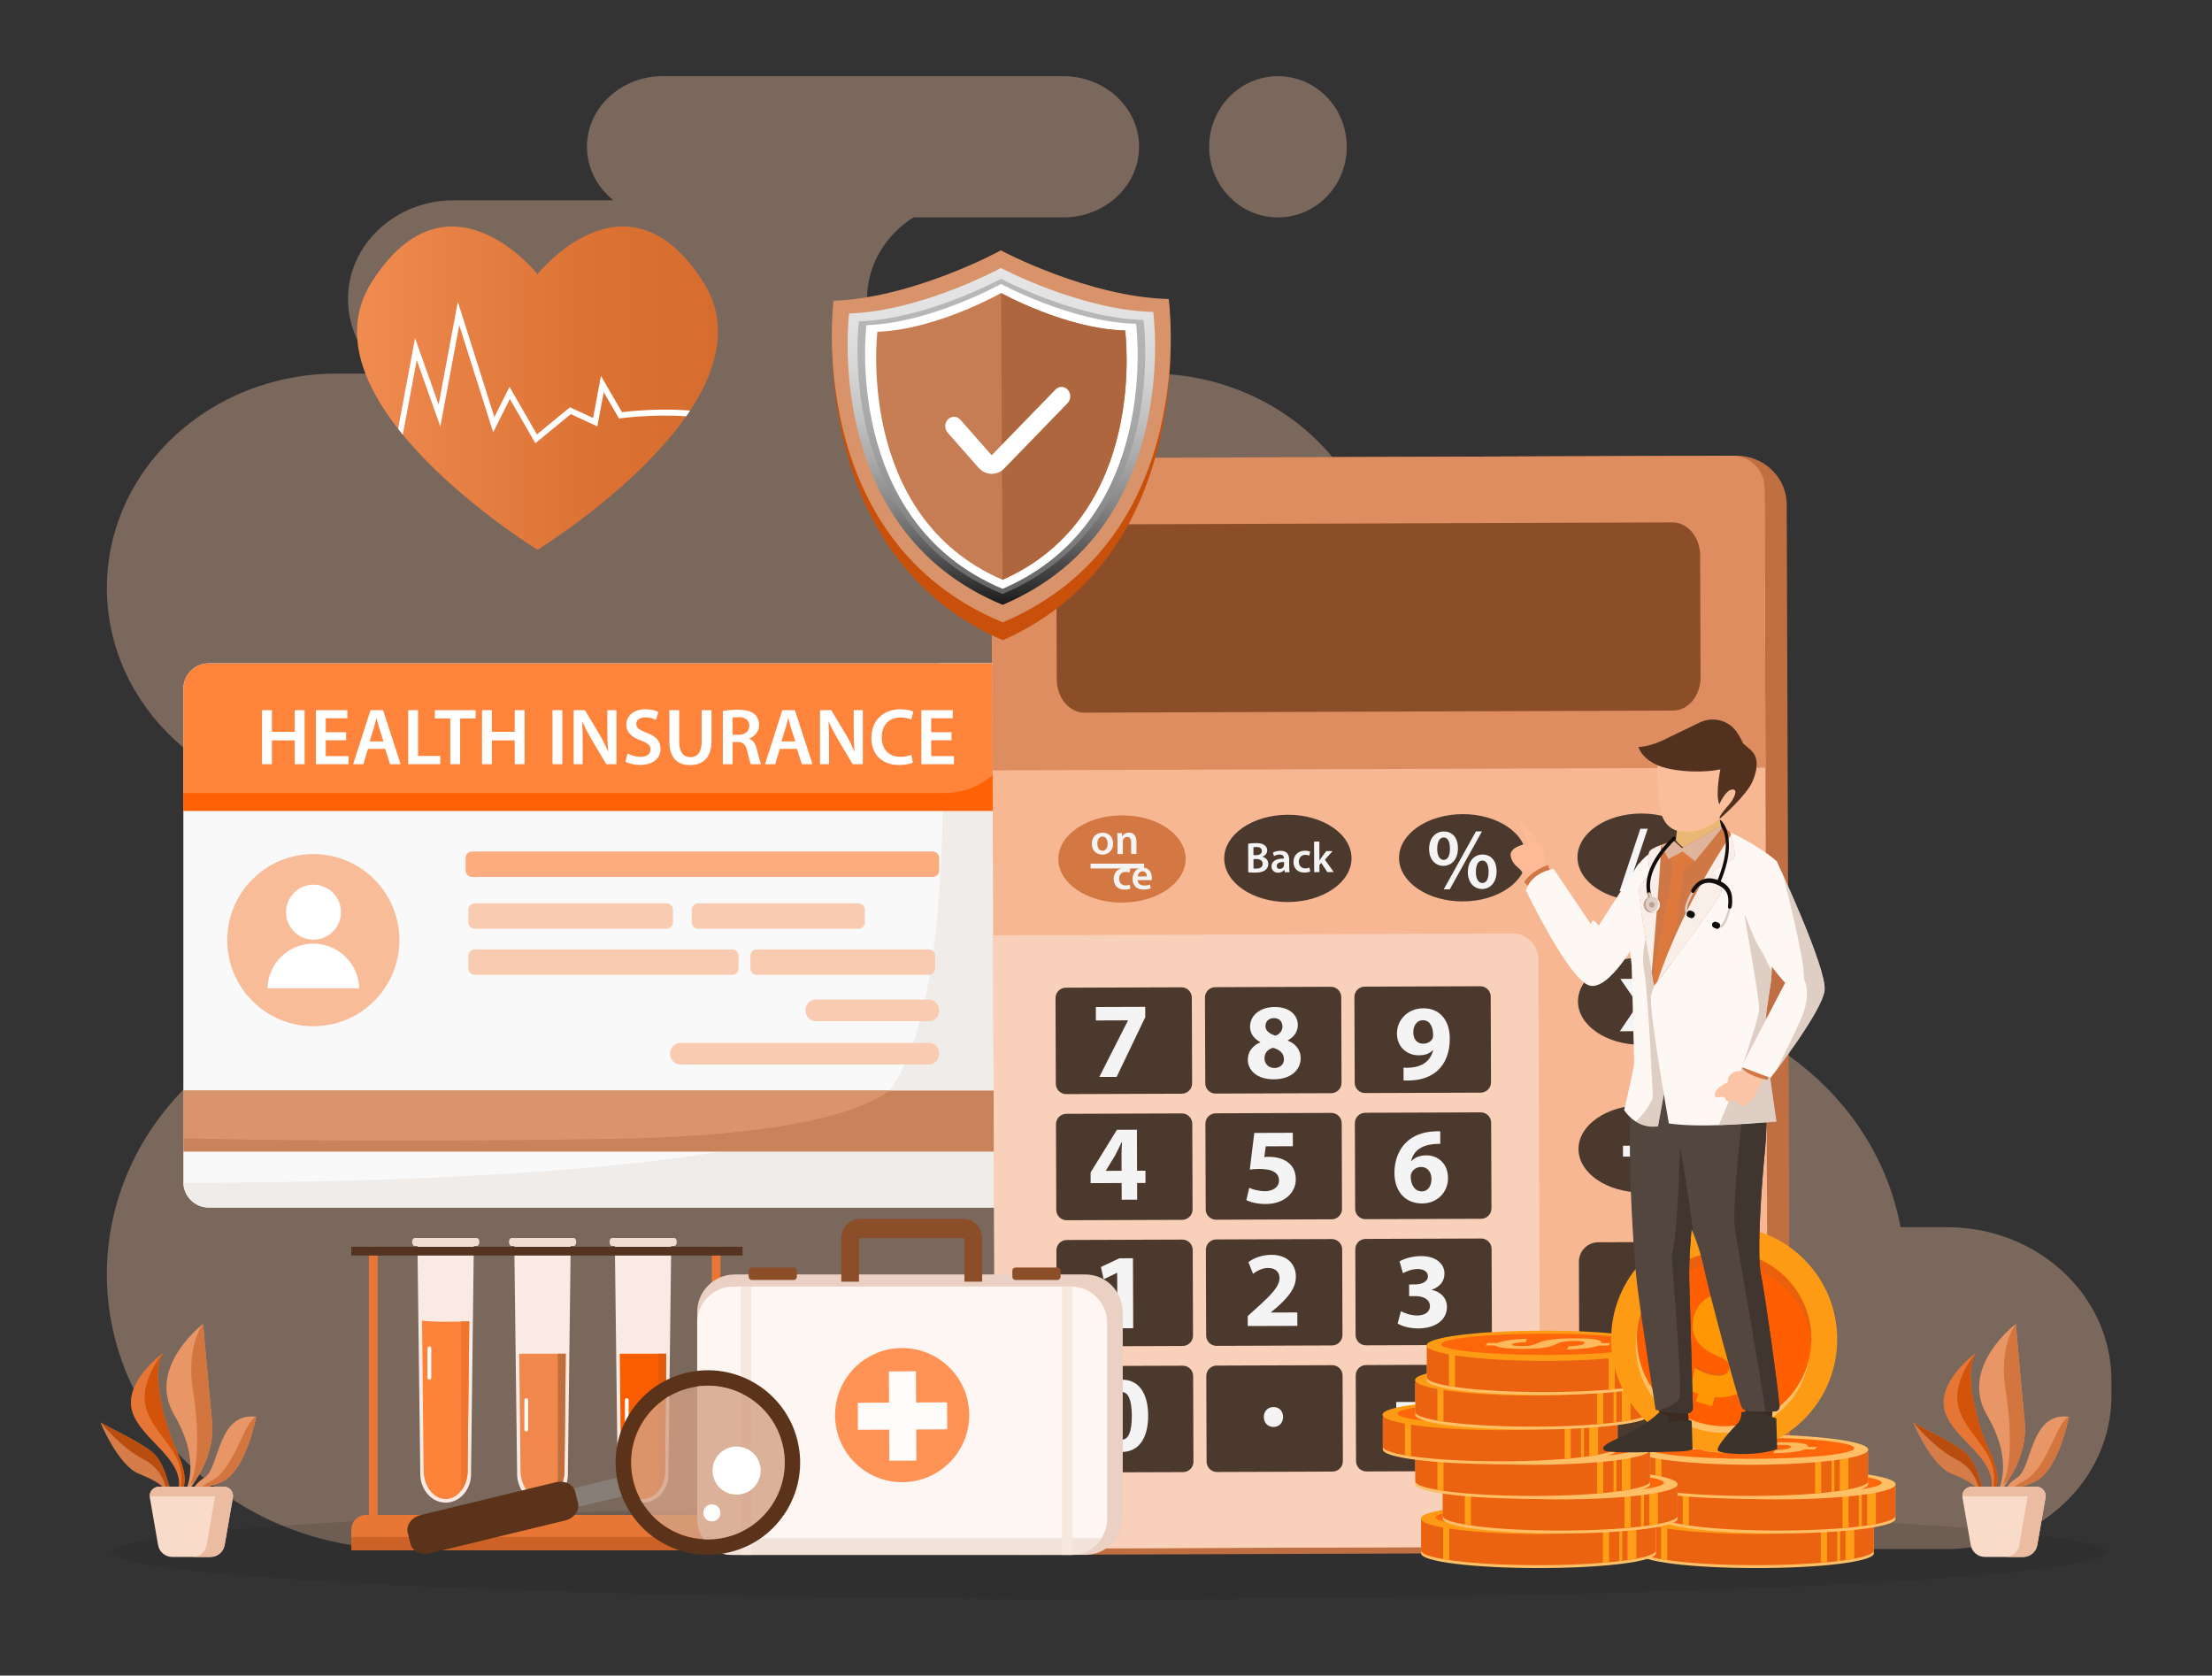 <svg xmlns="http://www.w3.org/2000/svg" enable-background="new 0 0 2000 2000" viewBox="45.707 426.939 1903.139 1441.451"><rect x="45.707" y="426.939" width="1903.139" height="1441.451" fill="#333333" stroke="none"/><g opacity=".35"><path fill="#ffcaab" d="M137.67 932.69L137.67 932.69c0-101.81 88.52-184.34 197.71-184.34h41.24c-19.29-15.57-31.51-38.55-31.51-64.2v0c0-46.89 40.77-84.91 91.07-84.91h137.26c-13.88-11.14-22.71-27.61-22.71-46.03 0-33.55 29.17-60.75 65.16-60.75h344.67c35.99 0 65.16 27.2 65.16 60.75 0 33.55-29.17 60.75-65.16 60.75H831.51c-24.03 15.29-39.81 41.01-39.81 70.18v0c0 25.65 12.22 48.64 31.51 64.2h212.24c109.19 0 197.71 82.53 197.71 184.34l0 0c0 101.81-88.52 184.34-197.71 184.34h281.18c50.29 0 91.07 38.02 91.07 84.91 0 46.89-40.77 84.91-91.07 84.91h114.57c125.17 0 229.08 84.61 249.7 195.82h40.12c78.05 0 141.32 58.99 141.32 131.76v13.35c0 72.77-63.27 131.76-141.32 131.76h-289.82H482.7h-91.55c-139.99 0-253.49-105.81-253.49-236.34v0c0-130.53 113.49-236.34 253.49-236.34h443.77c-50.3 0-91.07-38.02-91.07-84.91 0-46.89 40.77-84.91 91.07-84.91H335.38C226.19 1117.03 137.67 1034.5 137.67 932.69zM1145.23 613.97c-32.69 0-59.2-27.2-59.2-60.75 0-33.55 26.5-60.75 59.2-60.75 32.69 0 59.2 27.2 59.2 60.75C1204.43 586.77 1177.93 613.97 1145.23 613.97z" class="colorabe9ff svgShape"/></g><ellipse cx="1000" cy="1762.22" fill="#23201f" opacity=".15" rx="857.84" ry="40.65" class="color231f20 svgShape"/><path fill="#e89666" d="M213.48,1708.2c2.29-1.67,6.93,0.33,22.02-5.95c22.01-9.17,30.61-56.54,30.61-56.54      c-33.49-4.19-31.37,44.07-44.34,52.32c-5.85,3.72-8.6,7.33-9.87,10.17H213.48z" class="color66e8c4 svgShape"/><path fill="#d2753f" d="M255.72,1659.82c-6.89,14.04-15.01,34.74-28.73,41.35c-3.83,1.84-6.63,3.93-8.72,5.98      c3.31-0.41,8.53-1.27,17.23-4.9c22.01-9.17,30.61-56.54,30.61-56.54S262.61,1645.78,255.72,1659.82z" class="color3fd2c5 svgShape"/><path fill="#e67635" d="M199.35,1708.2h3.63c2.36-5.02,3.12-14.44-4.77-31.76c-14.6-32.04-21.97-73.59-11.79-85.81      c0,0-34.84,24.83-26.92,50.66C166.94,1665.53,204.36,1681.68,199.35,1708.2z" class="color35bfe6 svgShape"/><path fill="#d2530a" d="M200.83,1708.2h2.15c2.36-5.01,3.12-14.44-4.77-31.76c-14.6-32.04-21.97-73.59-11.79-85.81      c0,0-22.99,25.57-14.27,50.06C180.76,1664.87,207.3,1677.45,200.83,1708.2z" class="color0a88d2 svgShape"/><path fill="#d57c49" d="M164.95,1694.66c13.26,5.4,18.93,8.99,22.63,13.54h4.65c-3.48-10.52-5.55-21.77-13.72-30.28      c-9.27-9.66-45.01-25.56-46.23-27.4C131.05,1648.68,147.04,1687.36,164.95,1694.66z" class="color49d3d5 svgShape"/><path fill="#b84d0f" d="M188.14,1705.23c0.28,0.84,0.68,1.87,1.16,2.97h2.93c-3.48-10.52-5.55-21.77-13.72-30.28      c-9.27-9.66-45.01-25.56-46.23-27.4c0,0,17.34,21.75,36.63,31.69C182.72,1689.33,186.38,1699.85,188.14,1705.23z" class="color0fa1b8 svgShape"/><path fill="#e89666" d="M209.41,1693.01c-0.45,6.34-1.88,11.41-3.4,15.19h2.54c8.7-11.24,22.09-33.04,19.58-58.5      c-3.66-37.21-7.65-83.86-7.65-83.86s-48.98,37.14-24.88,78.33C207.62,1664.71,210.25,1681.09,209.41,1693.01z" class="color66e8c7 svgShape"/><path fill="#d2753f" d="M211.9,1624.37c4.97,30.84,5.03,65.36-2.88,79.97c1.44-1.02,2.99-2.1,4.57-3.19       c7.97-12.15,16.61-30.57,14.55-51.45c-3.66-37.21-7.65-83.86-7.65-83.86S205.43,1584.23,211.9,1624.37z" class="color3fd2c5 svgShape"/><path fill="#f9dbca" d="M238.21,1705.94h-55.75c-4.94,0-8.69,4.46-7.84,9.32l7.12,41.03c1.11,5.83,6.2,10.04,12.13,10.04h32.93     c5.93,0,11.02-4.22,12.13-10.04l7.12-41.03C246.9,1710.4,243.15,1705.94,238.21,1705.94z" class="colorcadbf9 svgShape"/><path fill="#ebbca1" d="M246.16,1714.18c0.16-4.42-3.38-8.24-7.95-8.24h-55.75c-4.57,0-8.11,3.81-7.95,8.24H246.16z" class="colora1b7eb svgShape"/><path fill="#ebbca1" d="M238.21,1705.94h-15.5c4.94,0,8.69,4.45,7.85,9.32l-7.12,41.03c-1.11,5.83-6.2,10.04-12.13,10.04h15.5     c5.93,0,11.02-4.22,12.13-10.04l7.12-41.03C246.9,1710.4,243.15,1705.94,238.21,1705.94z" class="colora1b7eb svgShape"/><path fill="#e89666" d="M1773.04,1708.2c2.29-1.67,6.93,0.33,22.02-5.95c22.01-9.17,30.61-56.54,30.61-56.54      c-33.49-4.19-31.37,44.07-44.34,52.32c-5.85,3.72-8.6,7.33-9.87,10.17H1773.04z" class="color66e8c4 svgShape"/><path fill="#d2753f" d="M1815.28,1659.82c-6.89,14.04-15.01,34.74-28.73,41.35c-3.83,1.84-6.63,3.93-8.72,5.98      c3.31-0.41,8.53-1.27,17.23-4.9c22.01-9.17,30.61-56.54,30.61-56.54S1822.17,1645.78,1815.28,1659.82z" class="color3fd2c5 svgShape"/><path fill="#e67635" d="M1758.92,1708.2h3.63c2.36-5.02,3.12-14.44-4.77-31.76c-14.6-32.04-21.97-73.59-11.79-85.81      c0,0-34.84,24.83-26.92,50.66C1726.5,1665.53,1763.93,1681.68,1758.92,1708.2z" class="color35bfe6 svgShape"/><path fill="#d2530a" d="M1760.39,1708.2h2.15c2.36-5.01,3.12-14.44-4.77-31.76c-14.6-32.04-21.97-73.59-11.79-85.81      c0,0-22.99,25.57-14.27,50.06C1740.32,1664.87,1766.87,1677.45,1760.39,1708.2z" class="color0a88d2 svgShape"/><path fill="#d57c49" d="M1724.51,1694.66c13.26,5.4,18.93,8.99,22.63,13.54h4.65c-3.48-10.52-5.55-21.77-13.72-30.28      c-9.27-9.66-45.01-25.56-46.23-27.4C1690.61,1648.68,1706.61,1687.36,1724.51,1694.66z" class="color49d3d5 svgShape"/><path fill="#b84d0f" d="M1747.7,1705.23c0.28,0.84,0.68,1.87,1.16,2.97h2.93c-3.48-10.52-5.55-21.77-13.72-30.28      c-9.27-9.66-45.01-25.56-46.23-27.4c0,0,17.34,21.75,36.63,31.69C1742.29,1689.33,1745.94,1699.85,1747.7,1705.23z" class="color0fa1b8 svgShape"/><path fill="#e89666" d="M1768.97,1693.01c-0.45,6.34-1.88,11.41-3.4,15.19h2.54c8.7-11.24,22.09-33.04,19.58-58.5      c-3.66-37.21-7.65-83.86-7.65-83.86s-48.98,37.14-24.88,78.33C1767.18,1664.71,1769.81,1681.09,1768.97,1693.01z" class="color66e8c7 svgShape"/><path fill="#d2753f" d="M1771.46,1624.37c4.97,30.84,5.03,65.36-2.88,79.97c1.44-1.02,2.99-2.1,4.57-3.19       c7.97-12.15,16.61-30.57,14.55-51.45c-3.66-37.21-7.65-83.86-7.65-83.86S1764.99,1584.23,1771.46,1624.37z" class="color3fd2c5 svgShape"/><path fill="#f9dbca" d="M1797.77,1705.94h-55.75c-4.94,0-8.69,4.46-7.85,9.32l7.12,41.03c1.11,5.83,6.2,10.04,12.13,10.04h32.93     c5.93,0,11.02-4.22,12.13-10.04l7.12-41.03C1806.46,1710.4,1802.71,1705.94,1797.77,1705.94z" class="colorcadbf9 svgShape"/><path fill="#ebbca1" d="M1805.72,1714.18c0.16-4.42-3.38-8.24-7.95-8.24h-55.75c-4.57,0-8.11,3.81-7.95,8.24H1805.72z" class="colora1b7eb svgShape"/><path fill="#ebbca1" d="M1797.77,1705.94h-15.5c4.94,0,8.69,4.45,7.84,9.32l-7.12,41.03c-1.11,5.83-6.2,10.04-12.13,10.04h15.5     c5.93,0,11.02-4.22,12.13-10.04l7.12-41.03C1806.46,1710.4,1802.71,1705.94,1797.77,1705.94z" class="colora1b7eb svgShape"/><g><path fill="#f9ebe3" d="M453.4,1496.04h-48.56l2.46,198.57c0,0.08,0,0.16,0,0.25c0,0.32,0.01,0.63,0.02,0.95l0,0.08     c0,0.05,0,0.09,0.01,0.14c0.54,13.12,10.1,23.58,21.83,23.58c12.07,0,21.85-11.08,21.85-24.74c0-0.5-0.01-1-0.04-1.5     L453.4,1496.04z" class="colore3f7f9 svgShape"/><path fill="#fd833b" d="M448.11,1691.79c0-0.5-0.01-1-0.04-1.5l1.36-126.61c-12.12,0.33-31.19,0.72-40.63-0.67l1.38,128.53     c0,0.08,0,0.16,0,0.25c0,0.32,0.01,0.63,0.02,0.95l0,0.08c0,0.05,0,0.09,0.01,0.14c0.47,13.12,8.77,23.58,18.94,23.58     C439.62,1716.53,448.11,1705.45,448.11,1691.79z" class="colorfd3b4c svgShape"/><path fill="#efddd3" d="M456.03,1498.78h-53.62c-1.17,0-2.13-1.54-2.13-3.42l0,0c0-1.88,0.96-3.42,2.13-3.42h53.62     c1.17,0,2.13,1.54,2.13,3.42l0,0C458.16,1497.24,457.21,1498.78,456.03,1498.78z" class="colord3eeef svgShape"/><path fill="#ef762e" d="M442.23,1563.86v145.81c3.62-4.51,5.88-10.84,5.88-17.88c0-0.5-0.01-1-0.04-1.5l1.36-126.61     C447.23,1563.74,444.79,1563.81,442.23,1563.86z" class="coloref2e45 svgShape"/><path fill="#ffffff" d="M415.15,1613.83L415.15,1613.83c-0.88,0-1.59-0.71-1.59-1.59v-25.49c0-0.88,0.71-1.59,1.59-1.59l0,0     c0.88,0,1.59,0.71,1.59,1.59v25.49C416.74,1613.11,416.03,1613.83,415.15,1613.83z" class="colorfff svgShape"/><path fill="#f9ebe3" d="M536.73,1496.04h-48.56l2.46,198.57c0,0.08,0,0.16,0,0.25c0,0.32,0.01,0.63,0.02,0.95l0,0.08     c0,0.05,0,0.09,0.01,0.14c0.54,13.12,10.1,23.58,21.83,23.58c12.07,0,21.85-11.08,21.85-24.74c0-0.5-0.01-1-0.04-1.5     L536.73,1496.04z" class="colore3f7f9 svgShape"/><path fill="#f0884b" d="M532.46,1591.52h-40.02l1.08,100.02c0,0.08,0,0.16,0,0.25c0,0.32,0.01,0.63,0.02,0.95l0,0.08     c0,0.05,0,0.09,0.01,0.14c0.47,13.12,8.77,23.58,18.94,23.58c10.47,0,18.96-11.08,18.96-24.74c0-0.5-0.01-1-0.04-1.5     L532.46,1591.52z" class="color834bf0 svgShape"/><path fill="#efddd3" d="M539.35,1498.78h-53.62c-1.17,0-2.13-1.54-2.13-3.42l0,0c0-1.88,0.96-3.42,2.13-3.42h53.62     c1.17,0,2.13,1.54,2.13,3.42l0,0C541.49,1497.24,540.53,1498.78,539.35,1498.78z" class="colord3eeef svgShape"/><path fill="#c16e3d" d="M532.46,1591.52h-6.9v118.15c0,0,0,0,0,0c1.34-1.67,2.49-3.6,3.42-5.71c0.01-0.03,0.03-0.06,0.04-0.08     c0.28-0.65,0.53-1.32,0.77-2.01c0.03-0.07,0.06-0.14,0.08-0.22c0.22-0.64,0.4-1.31,0.58-1.98c0.03-0.12,0.07-0.24,0.1-0.36     c0.15-0.62,0.27-1.26,0.39-1.9c0.03-0.18,0.08-0.35,0.11-0.53c0.1-0.62,0.17-1.26,0.23-1.91c0.02-0.2,0.05-0.4,0.07-0.61     c0.07-0.85,0.1-1.7,0.1-2.57c0-0.5-0.01-1-0.04-1.5L532.46,1591.52z" class="color6b3dc1 svgShape"/><path fill="#ffffff" d="M498.47,1658.44L498.47,1658.44c-0.88,0-1.59-0.71-1.59-1.59v-25.49c0-0.88,0.71-1.59,1.59-1.59l0,0     c0.88,0,1.59,0.71,1.59,1.59v25.49C500.06,1657.72,499.35,1658.44,498.47,1658.44z" class="colorfff svgShape"/><path fill="#f9ebe3" d="M623.23,1496.04h-48.56l2.46,198.57c0,0.08,0,0.16,0,0.25c0,0.32,0.01,0.63,0.02,0.95l0,0.08     c0,0.05,0,0.09,0.01,0.14c0.54,13.12,10.1,23.58,21.83,23.58c12.07,0,21.85-11.08,21.85-24.74c0-0.5-0.01-1-0.04-1.5     L623.23,1496.04z" class="colore3f7f9 svgShape"/><path fill="#f95d00" d="M618.96,1591.52h-40.02l1.08,100.02c0,0.08,0,0.16,0,0.25c0,0.32,0.01,0.63,0.02,0.95l0,0.08     c0,0.05,0,0.09,0.01,0.14c0.47,13.12,8.77,23.58,18.94,23.58c10.47,0,18.96-11.08,18.96-24.74c0-0.5-0.01-1-0.04-1.5     L618.96,1591.52z" class="colorf99a00 svgShape"/><path fill="#efddd3" d="M625.86,1498.78h-53.62c-1.17,0-2.13-1.54-2.13-3.42l0,0c0-1.88,0.96-3.42,2.13-3.42h53.62     c1.17,0,2.13,1.54,2.13,3.42l0,0C627.99,1497.24,627.03,1498.78,625.86,1498.78z" class="colord3eeef svgShape"/><path fill="#e25b0a" d="M618.96,1591.52h-6.9v118.15c0,0,0,0,0,0c1.34-1.67,2.49-3.6,3.42-5.71c0.01-0.03,0.03-0.06,0.04-0.08     c0.28-0.65,0.53-1.32,0.77-2.01c0.03-0.07,0.06-0.14,0.08-0.22c0.22-0.64,0.4-1.31,0.58-1.98c0.03-0.12,0.07-0.24,0.1-0.36     c0.15-0.62,0.27-1.26,0.39-1.9c0.03-0.18,0.08-0.35,0.1-0.53c0.1-0.62,0.17-1.26,0.23-1.91c0.02-0.2,0.05-0.4,0.07-0.61     c0.07-0.85,0.1-1.7,0.1-2.57c0-0.5-0.01-1-0.04-1.5L618.96,1591.52z" class="colore2890a svgShape"/><path fill="#ffffff" d="M584.98,1658.44L584.98,1658.44c-0.88,0-1.59-0.71-1.59-1.59v-25.49c0-0.88,0.71-1.59,1.59-1.59l0,0     c0.88,0,1.59,0.71,1.59,1.59v25.49C586.57,1657.72,585.86,1658.44,584.98,1658.44z" class="colorfff svgShape"/><path fill="#e87736" d="M684.58,1760.47H347.96v-17.53c0-7.03,5.7-12.73,12.73-12.73h311.16c7.03,0,12.73,5.7,12.73,12.73V1760.47z" class="color7536e8 svgShape"/><rect width="336.62" height="11.35" x="347.96" y="1749.12" fill="#cc6225" class="color5a25cc svgShape"/><rect width="7.56" height="230.72" x="363.09" y="1499.49" fill="#e87736" class="color7536e8 svgShape"/><rect width="7.56" height="230.72" x="658.1" y="1499.49" fill="#e87736" class="color7536e8 svgShape"/><rect width="336.62" height="7.56" x="347.96" y="1499.49" fill="#543421" class="color232154 svgShape"/></g><g><path fill="#f9f9f9" d="M912.29,1465.76H225.34c-12.08,0-21.88-9.79-21.88-21.88v-424.42c0-12.08,9.79-21.88,21.88-21.88h686.95      c12.08,0,21.88,9.79,21.88,21.88v424.42C934.16,1455.97,924.37,1465.76,912.29,1465.76z" class="colorf9f9f9 svgShape"/><path fill="#efecea" d="M934.16,1443.88v-424.42c0-12.08-9.79-21.88-21.88-21.88h-58.51c5.02,87.43,10.72,295.69-42.71,367.54      c-52.94,71.19-437.2,79.34-607.57,79.41c0.35,11.78,9.98,21.23,21.84,21.23h686.95      C924.37,1465.76,934.16,1455.97,934.16,1443.88z" class="coloreaeaef svgShape"/><path fill="#fe843c" d="M912.29,997.59H225.34c-12.08,0-21.88,9.79-21.88,21.88v105.01h730.7v-105.01      C934.17,1007.38,924.37,997.59,912.29,997.59z" class="colorfe6d3c svgShape"/><path fill="#ff6103" d="M920.45,999.18c0.37,1.6,0.59,3.26,0.59,4.97v42.66c0,34.43-27.92,62.35-62.35,62.35H203.46v15.31h730.7      v-105.01C934.17,1010.27,928.49,1002.41,920.45,999.18z" class="colorf7562a svgShape"/><rect width="730.7" height="52.51" x="203.46" y="1365.13" fill="#c9835a" class="color5a93c9 svgShape"/><path fill="#da946b" d="M203.46,1365.13v41.03c64.98,1.6,189.29,3.39,367.54,0.54c153.6-2.46,215.4-23.55,240.07-41.57H203.46z" class="color6ba5da svgShape"/><path fill="#f8bc99" d="M389.34,1235.72c0,40.9-33.16,74.06-74.06,74.06c-40.9,0-74.06-33.16-74.06-74.06      c0-40.9,33.16-74.06,74.06-74.06C356.18,1161.67,389.34,1194.82,389.34,1235.72z" class="color99cff8 svgShape"/><circle cx="315.43" cy="1211.64" r="23.64" fill="#ffffff" transform="rotate(-85.268 315.446 1211.64)" class="colorfff svgShape"/><path fill="#ffffff" d="M354.77,1277.14c-0.6-21.32-18.02-38.42-39.48-38.42c-21.46,0-38.89,17.11-39.48,38.42H354.77z" class="colorfff svgShape"/><g fill="none"><path fill="#f9ccb2" d="M631.01 1342.72h213.94c4.87 0 8.82-4.17 8.82-9.31l0 0c0-5.14-3.95-9.31-8.82-9.31H631.01c-4.87 0-8.82 4.17-8.82 9.31l0 0C622.2 1338.55 626.14 1342.72 631.01 1342.72zM747.49 1305.46h97.46c4.87 0 8.82-4.17 8.82-9.31l0 0c0-5.14-3.95-9.31-8.82-9.31h-97.46c-4.87 0-8.82 4.17-8.82 9.31l0 0C738.68 1301.29 742.62 1305.46 747.49 1305.46z" class="colorb2e4f9 svgShape"/><path fill="#fbad80" d="M848.2,1181.36H451.87c-3.08,0-5.57-2.49-5.57-5.57v-10.74c0-3.08,2.49-5.57,5.57-5.57H848.2      c3.08,0,5.57,2.49,5.57,5.57v10.74C853.77,1178.86,851.27,1181.36,848.2,1181.36z" class="color80d3fb svgShape"/><path fill="#f9ccb2" d="M619.14 1225.93H454.17c-3.08 0-5.57-2.49-5.57-5.57v-10.74c0-3.08 2.49-5.57 5.57-5.57h164.97c3.08 0 5.57 2.49 5.57 5.57v10.74C624.71 1223.44 622.22 1225.93 619.14 1225.93zM784.22 1225.93h-137.8c-3.08 0-5.57-2.49-5.57-5.57v-10.74c0-3.08 2.49-5.57 5.57-5.57h137.8c3.08 0 5.57 2.49 5.57 5.57v10.74C789.79 1223.44 787.3 1225.93 784.22 1225.93zM675.63 1265.58H454.17c-3.08 0-5.57-2.49-5.57-5.57v-10.74c0-3.08 2.49-5.57 5.57-5.57h221.46c3.08 0 5.57 2.49 5.57 5.57v10.74C681.2 1263.09 678.71 1265.58 675.63 1265.58zM844.74 1265.58H696.86c-3.08 0-5.57-2.49-5.57-5.57v-10.74c0-3.08 2.49-5.57 5.57-5.57h147.88c3.08 0 5.57 2.49 5.57 5.57v10.74C850.31 1263.09 847.82 1265.58 844.74 1265.58z" class="colorb2e4f9 svgShape"/></g><g fill="none"><path fill="#ffffff" d="M279.64 1037.86v18.62h19.66v-18.62h8.48v46.49h-8.48v-20.49h-19.66v20.49h-8.48v-46.49H279.64zM343.51 1063.73h-17.52v13.66h19.59v6.97h-28.07v-46.49h27.04v6.97h-18.56v12h17.52V1063.73zM362.34 1071.18l-4 13.18h-8.76l14.9-46.49h10.83l15.11 46.49h-9.11l-4.21-13.18H362.34zM375.65 1064.76l-3.66-11.45c-.9-2.83-1.66-6-2.34-8.69h-.14c-.69 2.69-1.38 5.93-2.21 8.69l-3.59 11.45H375.65zM396.9 1037.86h8.48v39.39h19.11v7.11H396.9V1037.86zM433.11 1044.97h-13.24v-7.1h35.11v7.1h-13.38v39.39h-8.48V1044.97zM468.91 1037.86v18.62h19.66v-18.62h8.48v46.49h-8.48v-20.49h-19.66v20.49h-8.48v-46.49H468.91zM529.53 1037.86v46.49h-8.48v-46.49H529.53zM539.26 1084.35v-46.49h9.66l12 19.94c3.11 5.17 5.79 10.55 7.93 15.59h.14c-.55-6.21-.76-12.21-.76-19.31v-16.21h7.86v46.49h-8.76l-12.14-20.42c-2.97-5.1-6.07-10.83-8.35-16.07l-.21.07c.35 6 .41 12.14.41 19.8v16.62H539.26zM585.68 1075.11c2.76 1.59 6.9 2.96 11.24 2.96 5.45 0 8.48-2.55 8.48-6.35 0-3.52-2.35-5.59-8.28-7.73-7.66-2.76-12.55-6.83-12.55-13.52 0-7.59 6.35-13.38 16.42-13.38 5.04 0 8.76 1.1 11.17 2.34l-2.07 6.83c-1.66-.9-4.9-2.21-9.24-2.21-5.38 0-7.73 2.9-7.73 5.59 0 3.59 2.69 5.24 8.9 7.66 8.07 3.03 12 7.1 12 13.8 0 7.45-5.66 13.93-17.66 13.93-4.9 0-10-1.38-12.55-2.9L585.68 1075.11zM630.1 1037.86v27.11c0 9.1 3.79 13.31 9.52 13.31 6.14 0 9.79-4.21 9.79-13.31v-27.11h8.48v26.56c0 14.35-7.38 20.69-18.55 20.69-10.76 0-17.73-6-17.73-20.62v-26.63H630.1zM667.62 1038.48c3.17-.55 7.93-.97 12.83-.97 6.69 0 11.24 1.1 14.35 3.73 2.55 2.14 4 5.38 4 9.31 0 6-4.07 10.07-8.42 11.66v.21c3.31 1.24 5.31 4.48 6.48 8.97 1.45 5.79 2.69 11.17 3.66 12.97h-8.76c-.69-1.38-1.79-5.17-3.1-10.97-1.31-6.07-3.52-8-8.35-8.14h-4.28v19.11h-8.41V1038.48zM676.03 1059.04h5.04c5.72 0 9.31-3.03 9.31-7.66 0-5.1-3.59-7.45-9.1-7.45-2.69 0-4.41.21-5.24.41V1059.04zM716.66 1071.18l-4 13.18h-8.76l14.9-46.49h10.83l15.11 46.49h-9.11l-4.21-13.18H716.66zM729.97 1064.76l-3.66-11.45c-.9-2.83-1.66-6-2.35-8.69h-.14c-.69 2.69-1.38 5.93-2.21 8.69l-3.59 11.45H729.97zM751.22 1084.35v-46.49h9.66l12 19.94c3.1 5.17 5.79 10.55 7.93 15.59h.14c-.55-6.21-.76-12.21-.76-19.31v-16.21h7.86v46.49h-8.76l-12.14-20.42c-2.97-5.1-6.07-10.83-8.35-16.07l-.21.07c.35 6 .41 12.14.41 19.8v16.62H751.22zM831.16 1082.97c-2 1.04-6.42 2.07-12 2.07-14.76 0-23.73-9.24-23.73-23.38 0-15.31 10.62-24.56 24.83-24.56 5.59 0 9.59 1.17 11.31 2.07l-1.86 6.76c-2.21-.97-5.24-1.79-9.1-1.79-9.45 0-16.28 5.93-16.28 17.11 0 10.21 6 16.76 16.21 16.76 3.45 0 7.04-.69 9.24-1.72L831.16 1082.97zM864.4 1063.73h-17.52v13.66h19.59v6.97H838.4v-46.49h27.04v6.97h-18.55v12h17.52V1063.73z" class="colorfff svgShape"/></g></g><g><path fill="#ffb58a" d="M1044.3,1446.83c1.1,0.92,9.23-0.96,10.64-1.29c2.38,1.77,18.11,7.29,22.24,7.82     c4.3,0.55,26.88,0.15,34.28-2.4c7.39-2.57,19.9-18.95,13.82-18.32c-4.76,0.49-15.02,9.09-15.02,9.09s-9.64-1.99-14.02-2.99     c-3.89-0.89-11.88,3.43-11.88,3.43s0.88-0.59,2.26-1.38h0.01l0,0c1.07-0.61,2.46-1.33,4-2.01c0.02-0.01,0.04-0.01,0.06-0.03     c0.36-0.16,0.73-0.31,1.1-0.46c0.03-0.01,0.06-0.02,0.09-0.04c0.38-0.15,0.78-0.29,1.17-0.44c0.02,0,0.04-0.01,0.07-0.02     c0.38-0.13,0.77-0.25,1.16-0.37c0.04-0.02,0.07-0.03,0.1-0.03c0.4-0.12,0.81-0.23,1.23-0.32c4.53-1.03,8.84-1.37,10.71-2.72     c0.44-0.3,0.73-0.67,0.88-1.11c0.36-1.07,0.43-1.98,0.04-2.85c-0.46-1.03-1.56-2.01-3.63-3.13c-0.11-0.07-0.24-0.12-0.37-0.17     c-0.03-0.01-0.07-0.02-0.1-0.03c-0.1-0.04-0.2-0.07-0.31-0.1c-0.05-0.01-0.09-0.02-0.14-0.03c-0.1-0.02-0.21-0.04-0.31-0.06     c-0.06-0.01-0.11-0.02-0.16-0.02c-0.11-0.02-0.23-0.03-0.34-0.04c-0.06,0-0.12,0-0.17-0.01c-0.13-0.01-0.26-0.01-0.4-0.01     c-0.04-0.01-0.09-0.01-0.13,0c-0.17,0-0.34,0-0.52,0.01c-0.01,0-0.03,0.01-0.05,0.01c-4.58,0.19-12.13,2.52-18.31,0.6h-0.01v0.01     c-1.07-0.33-2.09-0.79-3.06-1.4c-8.07-5.18-22.3,0.85-22.3,0.85v0.02c-1.97-0.57-9.94-2.83-10.8-2.31     C1045.15,1425.18,1043.1,1445.83,1044.3,1446.83z" class="colorfbbd91 svgShape"/><path fill="#ffb58a" d="M1120.25,1432.14c0,0,2.37-1.5-2.06-2.13c-4.43-0.64-10.59,8.4-21.1,6.33c-10.5-2.08-12.86-1.69-15.09,1.01     c-2.24,2.69,0.26,7.32,1.58,7.14c1.31-0.17,18.03-1.14,25.12-1.73C1108.69,1442.75,1117.42,1437.36,1120.25,1432.14z" class="colorfbbd91 svgShape"/><path fill="#bf6f41" d="M1553.97,1762.33l-628.03,2.21c-12.24,0.04-22.2-9.6-22.24-21.52l-3.16-900.22    c-0.04-11.92,9.85-21.63,22.09-21.67l616.95-2.17c23.87-0.09,43.29,18.7,43.37,41.96l3.06,869.99    C1586.06,1748.2,1571.72,1762.27,1553.97,1762.33z" class="color4183bf svgShape"/><path fill="#f7b792" d="M1545.01,1756.97l-620.97,2.18c-12.16,0.04-22.04-9.68-22.09-21.72l-3.11-885.5    c-0.04-12.03,9.78-21.82,21.93-21.87l620.97-2.18c12.15-0.05,22.04,9.68,22.09,21.71l3.11,885.5    C1566.98,1747.14,1557.16,1756.93,1545.01,1756.97z" class="color92bff7 svgShape"/><path fill="#f9d0b9" d="M1371.07,1757.58l-447.03,1.57c-12.16,0.04-22.04-9.78-22.09-21.93l-1.78-505.63l447.03-1.57    c12.14-0.05,22.03,9.78,22.07,21.92L1371.07,1757.58z" class="colorb9d8f9 svgShape"/><path fill="#dd8d5f" d="M1563.81,846.26c-0.05-15.13-12.36-27.35-27.49-27.29l-610.2,2.14c-15.12,0.06-27.34,12.36-27.29,27.49    l0.84,241.05l664.99-2.33L1563.81,846.26z" class="color5f9bdd svgShape"/><path fill="#4c392d" d="M1062.48 1367.82l-99.42.35c-4.92.02-8.93-3.97-8.95-8.9l-.26-73.69c-.02-4.93 3.96-8.94 8.89-8.96l99.41-.34c4.94-.02 8.94 3.96 8.96 8.89l.26 73.7C1071.39 1363.79 1067.4 1367.8 1062.48 1367.82zM1191.05 1367.37l-99.41.35c-4.93.02-8.94-3.96-8.96-8.89l-.26-73.69c-.02-4.93 3.96-8.94 8.89-8.96l99.4-.35c4.93-.02 8.94 3.97 8.96 8.89l.26 73.69C1199.96 1363.34 1195.97 1367.35 1191.05 1367.37zM1319.62 1366.92l-99.41.34c-4.93.03-8.94-3.96-8.95-8.89l-.26-73.7c-.02-4.92 3.97-8.93 8.89-8.95l99.41-.35c4.93-.01 8.94 3.97 8.96 8.89l.26 73.7C1328.53 1362.89 1324.55 1366.9 1319.62 1366.92zM1062.86 1476.33l-99.41.35c-4.92.02-8.94-3.96-8.96-8.89l-.25-73.7c-.02-4.93 3.96-8.94 8.89-8.96l99.41-.35c4.93-.02 8.95 3.96 8.96 8.89l.26 73.69C1071.77 1472.3 1067.79 1476.31 1062.86 1476.33zM1191.43 1475.88l-99.41.35c-4.93.02-8.94-3.97-8.96-8.89l-.25-73.7c-.02-4.92 3.97-8.93 8.89-8.95l99.41-.35c4.93-.02 8.94 3.96 8.96 8.89l.26 73.7C1200.35 1471.85 1196.36 1475.86 1191.43 1475.88zM1320 1475.42l-99.4.35c-4.93.02-8.94-3.96-8.96-8.89l-.26-73.69c-.02-4.93 3.97-8.93 8.9-8.96l99.41-.35c4.93-.02 8.93 3.97 8.95 8.9l.27 73.69C1328.91 1471.4 1324.94 1475.41 1320 1475.42zM1063.25 1584.84l-99.42.35c-4.93.02-8.93-3.96-8.96-8.88l-.26-73.7c-.02-4.93 3.97-8.94 8.89-8.96l99.42-.34c4.93-.02 8.94 3.96 8.95 8.89l.27 73.69C1072.15 1580.81 1068.17 1584.82 1063.25 1584.84zM1191.82 1584.39l-99.41.35c-4.93.02-8.94-3.96-8.96-8.89l-.25-73.69c-.02-4.94 3.97-8.95 8.89-8.96l99.42-.34c4.93-.02 8.94 3.96 8.96 8.88l.25 73.7C1200.72 1580.36 1196.74 1584.37 1191.82 1584.39zM1320.38 1583.93l-99.41.36c-4.92.02-8.93-3.97-8.95-8.9l-.26-73.69c-.02-4.93 3.96-8.94 8.89-8.95l99.41-.35c4.93-.02 8.94 3.97 8.96 8.89l.26 73.7C1329.29 1579.91 1325.31 1583.92 1320.38 1583.93zM1063.62 1693.35l-99.41.35c-4.93.02-8.94-3.96-8.95-8.89l-.26-73.68c-.02-4.94 3.97-8.94 8.89-8.96l99.41-.35c4.93-.01 8.94 3.97 8.95 8.9l.26 73.69C1072.53 1689.32 1068.55 1693.33 1063.62 1693.35zM1192.19 1692.9l-99.42.35c-4.92.02-8.93-3.96-8.95-8.88l-.26-73.7c-.02-4.93 3.96-8.94 8.89-8.96l99.41-.35c4.93-.02 8.94 3.96 8.96 8.89l.25 73.7C1201.1 1688.87 1197.12 1692.88 1192.19 1692.9zM1320.77 1692.44l-99.41.36c-4.93.02-8.93-3.97-8.96-8.89l-.26-73.69c-.02-4.93 3.97-8.94 8.89-8.96l99.41-.35c4.93-.02 8.94 3.97 8.96 8.89l.25 73.7C1329.68 1688.42 1325.7 1692.42 1320.77 1692.44zM1487.25 1680.54l-65.77.23c-9.24.03-16.77-7.44-16.8-16.69l-.53-151.65c-.03-9.25 7.45-16.77 16.69-16.8l65.77-.24c9.25-.03 16.77 7.44 16.8 16.69l.54 151.65C1503.97 1672.99 1496.5 1680.51 1487.25 1680.54z" class="color2d3a4c svgShape"/><path fill="#8c4d29" d="M1485.2,1038.23l-506.42,1.78c-13.11,0.05-23.78-12.71-23.84-28.51l-0.37-104.71    c-0.06-15.78,10.53-28.62,23.63-28.67l506.42-1.78c13.11-0.04,23.79,12.71,23.83,28.5l0.37,104.71    C1508.89,1025.35,1498.3,1038.18,1485.2,1038.23z" class="color29478c svgShape"/><path fill="#4c392d" d="M1513.35 1415.08c.08 20.74-24.39 37.63-54.64 37.74-30.25.11-54.83-16.61-54.9-37.34-.07-20.74 24.39-37.63 54.64-37.73C1488.7 1377.63 1513.28 1394.36 1513.35 1415.08zM1512.9 1288.07c.08 20.74-24.39 37.63-54.64 37.73-30.24.1-54.83-16.61-54.9-37.34-.08-20.73 24.39-37.64 54.64-37.74C1488.25 1250.61 1512.83 1267.33 1512.9 1288.07zM1512.46 1164.13c.08 20.74-24.38 37.63-54.63 37.74-30.25.1-54.83-16.62-54.9-37.35-.08-20.73 24.39-37.63 54.64-37.73C1487.82 1126.67 1512.4 1143.4 1512.46 1164.13zM1358.95 1164.67c.07 20.74-24.38 37.63-54.64 37.73-30.25.11-54.83-16.61-54.91-37.35-.07-20.73 24.4-37.62 54.64-37.73C1334.3 1127.21 1358.88 1143.94 1358.95 1164.67zM1208.52 1165.2c.08 20.73-24.39 37.62-54.64 37.73-30.25.1-54.83-16.62-54.9-37.35-.08-20.73 24.39-37.63 54.63-37.73C1183.87 1127.74 1208.45 1144.46 1208.52 1165.2z" class="color2d3a4c svgShape"/><path fill="#d37842" d="M1065.81,1165.7c0.07,20.73-24.4,37.62-54.64,37.73c-30.26,0.1-54.83-16.61-54.91-37.35    c-0.07-20.74,24.39-37.63,54.64-37.73C1041.15,1128.24,1065.73,1144.96,1065.81,1165.7z" class="colord34a42 svgShape"/><path fill="#f5f4f4" d="M1006.9 1521.94h-.18l-11.46 5.5-2.35-10.54 15.9-7.47 11.67-.04.21 60.16-13.6.05L1006.9 1521.94zM1119.23 1567.68l-.04-8.51 7.76-7.07c13.1-11.8 19.47-18.58 19.63-25.61-.02-4.91-3-8.78-9.94-8.76-5.18.02-9.7 2.63-12.84 5.05l-4.02-10.07c4.52-3.44 11.55-6.25 19.7-6.28 13.6-.05 21.13 7.89 21.17 18.81.04 10.1-7.25 18.18-15.92 25.98l-5.54 4.65v.19l22.67-.08.05 11.57L1119.23 1567.68zM1251 1554.97c2.5 1.29 8.24 3.68 13.99 3.66 7.3-.03 11-3.55 10.99-8.09-.03-5.92-5.95-8.59-12.15-8.57l-5.74.03-.04-10.09 5.47-.02c4.72-.11 10.72-1.89 10.71-6.98-.01-3.61-2.98-6.29-8.91-6.26-4.91.01-10.08 2.16-12.57 3.65l-2.9-10.17c3.6-2.33 10.81-4.57 18.59-4.6 12.87-.05 20.01 6.69 20.04 14.93.03 6.39-3.56 11.4-10.96 14.01v.18c7.23 1.27 13.08 6.72 13.1 14.58.04 10.64-9.28 18.45-24.55 18.51-7.78.02-14.36-1.99-17.89-4.2L1251 1554.97zM1284.86 1410.99c-1.57-.09-3.24.01-5.46.2-12.49 1.06-18.03 7.47-19.58 14.51h.28c2.95-3.07 7.11-4.84 12.76-4.85 10.09-.04 18.63 7.06 18.68 19.56.04 11.94-9.1 21.78-22.14 21.83-16.02.05-23.92-11.86-23.97-26.21-.05-11.29 4.09-20.75 10.55-26.78 6-5.48 13.76-8.48 23.21-8.97 2.59-.19 4.25-.2 5.64-.11L1284.86 1410.99zM1277.29 1441.18c-.02-5.55-3-10.35-9.02-10.33-3.79.02-6.94 2.34-8.31 5.4-.37.74-.55 1.85-.55 3.52.3 6.38 3.38 12.11 9.77 12.09C1274.17 1451.84 1277.31 1447.29 1277.29 1441.18zM1452.47 1268.98l5.4 8.5c1.49 2.39 2.8 4.61 4.1 6.92h.28c1.28-2.51 2.58-4.82 3.86-7.14l4.97-8.35 12.4-.05-15.01 21.72 15.45 23.36-12.86.05-5.59-8.96c-1.49-2.39-2.8-4.8-4.1-7.29h-.19c-1.28 2.6-2.57 4.82-4.04 7.33l-5.16 8.99-12.59.04 15.56-23-15.17-22.07L1452.47 1268.98zM1439.11 1193.64l17.88-53.75 6.37-.02-17.89 53.75L1439.11 1193.64zM1300.08 1156.51c.04 10.14-5.87 15.28-12.46 15.3-6.74.03-12.24-5.14-12.35-14.4-.04-9.11 5.2-15.12 12.62-15.15C1295.52 1142.23 1300.05 1147.85 1300.08 1156.51zM1282.24 1157.09c-.06 5.55 1.95 9.62 5.59 9.61 3.62-.01 5.39-3.87 5.37-9.72-.02-5.33-1.52-9.62-5.44-9.61C1284.05 1147.38 1282.22 1151.69 1282.24 1157.09zM1287.84 1192.03l27.75-49.87 5.18-.02-27.74 49.87L1287.84 1192.03zM1333.33 1176.4c.04 10.07-5.79 15.27-12.46 15.3-6.67.02-12.24-5.15-12.27-14.47-.03-9.04 5.2-15.13 12.53-15.15C1328.76 1162.04 1333.31 1167.72 1333.33 1176.4zM1315.49 1176.98c-.05 5.48 1.96 9.62 5.59 9.6 3.7-.01 5.39-3.87 5.37-9.72-.02-5.4-1.51-9.62-5.44-9.61C1317.31 1167.26 1315.47 1171.57 1315.49 1176.98zM1119.59 1152.78c1.44-.31 4.08-.53 6.62-.54 3.37-.01 5.45.39 7.15 1.57 1.56.92 2.6 2.55 2.61 4.66.01 2.3-1.43 4.41-4.13 5.43l.01.07c2.63.65 5.04 2.72 5.05 6.16.01 2.22-.94 3.97-2.39 5.16-1.78 1.56-4.69 2.34-9.25 2.36-2.52.01-4.45-.17-5.59-.31L1119.59 1152.78zM1124.15 1162.62l2.33-.01c3.15-.02 4.92-1.5 4.91-3.61-.01-2.34-1.79-3.4-4.67-3.39-1.33.01-2.11.07-2.6.19L1124.15 1162.62zM1124.19 1174.1c.6.07 1.37.1 2.4.1 2.93-.01 5.51-1.12 5.5-4.2-.01-2.89-2.53-4.07-5.67-4.05l-2.26.01L1124.19 1174.1zM1151.08 1177.3l-.31-2h-.11c-1.11 1.41-2.99 2.41-5.33 2.42-3.62.01-5.68-2.61-5.69-5.35-.02-4.56 4.02-6.87 10.68-6.86v-.3c0-1.18-.49-3.14-3.68-3.13-1.78.01-3.63.57-4.85 1.35l-.9-2.96c1.33-.82 3.66-1.6 6.52-1.62 5.77-.02 7.46 3.64 7.47 7.57l.02 6.51c.01 1.63.09 3.22.28 4.33L1151.08 1177.3zM1150.46 1168.48c-3.22-.06-6.29.65-6.29 3.4.01 1.78 1.15 2.58 2.6 2.58 1.82-.01 3.15-1.19 3.55-2.49.11-.34.15-.7.15-1L1150.46 1168.48zM1172.99 1176.66c-.96.46-2.84.94-5.1.94-5.63.03-9.31-3.55-9.33-9.15-.02-5.41 3.68-9.65 10-9.67 1.67 0 3.37.36 4.41.84l-.81 3.41c-.74-.33-1.82-.69-3.45-.69-3.48.02-5.55 2.57-5.5 5.87 0 3.71 2.42 5.8 5.54 5.79 1.59-.01 2.69-.35 3.59-.71L1172.99 1176.66zM1180.89 1167.08h.08c.44-.71.96-1.48 1.43-2.11l4.35-5.83 5.49-.03-6.64 7.4 7.66 10.64-5.59.02-5.22-7.94-1.55 1.82.02 6.15-4.55.02-.09-26.29 4.55-.02L1180.89 1167.08zM1461.93 1569.16l.07 20.18 19.34-.07.03 8.7-19.34.07.07 20.36-9.06.03-.08-20.36-19.34.07-.03-8.71 19.35-.07-.07-20.18L1461.93 1569.16zM1466.31 1412.52l.04 9.34-24.26.09-.03-9.36L1466.31 1412.52zM1158.06 1413l-23.33.09-1.26 9.26c1.3-.19 2.4-.19 3.89-.2 5.74-.02 11.57 1.26 15.84 4.3 4.55 3.04 7.34 8.04 7.37 15.07.04 11.19-9.55 21.14-25.75 21.19-7.32.03-13.43-1.61-16.77-3.36l2.46-10.57c2.69 1.29 8.16 2.94 13.62 2.92 5.83-.03 12.02-2.82 12-9.21-.02-6.2-4.94-9.98-16.98-9.94-3.33.02-5.64.21-8.15.59l3.87-31.58 33.14-.11L1158.06 1413zM1010.77 1459.03l-.05-14.35-26.66.09-.04-9.16 22.64-36.74 17.22-.05.12 35.26 7.22-.02.03 10.55-7.22.03.05 14.34L1010.77 1459.03zM1010.68 1434.13l-.05-13.33c-.01-3.61.16-7.31.43-11.21l-.37.01c-1.93 3.89-3.49 7.41-5.51 11.21l-8.01 13.17v.19L1010.68 1434.13zM1033.55 1644.58c.07 18.61-7.39 31.4-22.75 31.47-15.55.05-22.45-13.9-22.61-30.94-.06-17.4 7.29-31.21 22.84-31.27C1027.15 1613.78 1033.49 1628.1 1033.55 1644.58zM1002.36 1645.06c-.04 13.79 3.31 20.35 8.78 20.33 5.46-.02 8.4-6.88 8.35-20.58-.05-13.33-2.94-20.36-8.6-20.34C1005.71 1624.5 1002.22 1631.08 1002.36 1645.06zM1133.06 1646.01c-.02-5 3.4-8.62 8.3-8.63 4.91-.02 8.25 3.48 8.27 8.57.02 4.91-3.3 8.53-8.3 8.55C1136.52 1654.51 1133.09 1650.92 1133.06 1646.01zM1247 1641.66l-.03-8.61 47.76-.17.03 8.61L1247 1641.66zM1247.07 1660.82l-.03-8.61 47.76-.17.03 8.61L1247.07 1660.82zM1253.26 1345.4c1.76.18 3.33.18 6.11-.02 4.26-.29 8.6-1.51 11.83-3.74 3.88-2.7 6.46-6.59 7.55-11.14l-.28-.09c-2.68 2.79-6.55 4.37-12.01 4.39-10.18.04-18.82-7.07-18.86-18.73-.04-11.75 9.37-21.7 22.61-21.73 15.45-.06 22.81 11.76 22.86 25.83.04 12.5-3.9 21.68-10.46 27.72-5.72 5.2-13.58 8.1-22.92 8.5-2.4.19-4.81.11-6.4.03L1253.26 1345.4zM1261.67 1315.19c.02 5.19 2.81 9.61 8.55 9.6 3.8-.02 6.48-1.87 7.77-4.01.46-.84.74-1.76.73-3.53-.02-6.39-2.45-12.67-8.84-12.65C1265.06 1304.63 1261.56 1308.9 1261.67 1315.19zM1119.29 1338.77c-.03-7.22 4.13-12.23 10.68-15.12l.01-.28c-5.85-2.94-8.73-7.83-8.75-13.11-.03-10.19 9.11-16.98 21.14-17.02 14.07-.05 19.93 8.08 19.96 15.39.02 5.18-2.74 10.28-8.65 13.26v.28c5.84 2.2 11.04 7.18 11.07 14.96.03 10.92-9.11 18.27-23.08 18.32C1126.38 1355.5 1119.32 1346.92 1119.29 1338.77zM1150.4 1338.2c-.02-5.28-3.91-8.42-9.48-9.87-4.62 1.31-7.29 4.65-7.28 9-.08 4.35 3.27 8.41 8.55 8.39C1147.19 1345.71 1150.41 1342.46 1150.4 1338.2zM1134.47 1309.75c.02 4.08 3.73 6.65 8.55 8.11 3.23-.94 6.09-3.91 6.07-7.7 0-3.71-2.14-7.4-7.33-7.38C1136.94 1302.8 1134.45 1305.95 1134.47 1309.75zM1031.02 1293.1l.03 8.9-24.62 51.36-14.91.05 24.64-48.5-.01-.19-27.58.1-.04-11.57L1031.02 1293.1zM1003.39 1152.5c.02 6.63-4.64 9.61-9.23 9.62-5.1.02-9.05-3.48-9.07-9.26-.02-5.92 3.86-9.57 9.3-9.58C999.77 1143.26 1003.38 1147.02 1003.39 1152.5zM989.81 1152.74c.01 3.48 1.72 6.11 4.5 6.1 2.59-.01 4.4-2.57 4.38-6.2-.02-2.81-1.28-6.03-4.39-6.02C991.08 1146.62 989.79 1149.74 989.81 1152.74zM1007.13 1149.01c-.01-2.08-.06-3.82-.17-5.37l4-.02.23 2.71.11-.01c.77-1.41 2.73-3.12 5.73-3.13 3.15-.01 6.41 2.01 6.43 7.72l.04 10.7-4.55.02-.04-10.19c-.01-2.59-.98-4.55-3.46-4.54-1.81.01-3.06 1.3-3.55 2.68-.15.41-.19.97-.18 1.48l.04 10.6-4.6.01L1007.13 1149.01zM1018.3 1191.31c-.97.45-2.85.94-5.11.95-5.63.02-9.31-3.55-9.32-9.15-.02-5.4 3.67-9.64 10-9.66 1.66 0 3.37.36 4.4.84l-.79 3.41c-.74-.33-1.82-.69-3.45-.69-3.48.01-5.54 2.58-5.49 5.87.01 3.7 2.42 5.8 5.53 5.79 1.59-.01 2.7-.34 3.59-.72L1018.3 1191.31zM1024.53 1184.11c.12 3.26 2.69 4.66 5.57 4.65 2.11-.01 3.63-.31 5-.83l.67 3.14c-1.55.63-3.7 1.13-6.29 1.13-5.85.03-9.31-3.56-9.33-9.08-.01-5 3-9.71 8.77-9.73 5.86-.02 7.8 4.79 7.81 8.75.01.85-.07 1.52-.14 1.93L1024.53 1184.11zM1032.45 1180.9c.03-1.67-.72-4.4-3.76-4.39-2.81.01-3.99 2.57-4.17 4.42L1032.45 1180.9z" class="colorf4f5f5 svgShape"/><rect width="46.09" height="4.13" x="988.1" y="1166.35" fill="#f5f4f4" transform="translate(-4.085 3.548)" class="colorf4f5f5 svgShape"/></g><g><path fill="#ffbf66" d="M1455.86,1762.48c0-9.56,0-17.12,0-26.73c28.48,4.31,62.74,7.62,101.55,7.59      c38.33-0.03,72.2-3.32,100.43-7.59c0,9.66,0,17.16,0,26.78c0.08,0.21,0.12,0.43,0.12,0.64c0,7.19-45.17,12.73-100.99,12.73      c-55.82,0-101.11-5.49-101.11-12.68C1455.85,1762.98,1455.85,1762.75,1455.86,1762.48z" class="colorffaf5d svgShape"/><path fill="#eb6211" d="M1455.86,1760c0-9.56,0-17.12,0-26.73c28.48,4.31,62.74,7.62,101.55,7.59      c38.33-0.03,72.2-3.32,100.43-7.59c0,9.66,0,17.16,0,26.78c0.08,0.21,0.12,0.43,0.12,0.64c0,7.19-45.17,12.73-100.99,12.73      c-55.82,0-101.11-5.49-101.11-12.68C1455.85,1760.5,1455.85,1760.27,1455.86,1760z" class="coloreb8511 svgShape"/><path fill="#ff9e17" d="M1633.5 1769.06v-32.39c2.55-.35 5.06-.71 7.54-1.08v32.22C1638.72 1768.25 1636.21 1768.66 1633.5 1769.06zM1612.29 1771.37v-32.23c1.77-.17 3.53-.35 5.28-.54v32.31C1615.85 1771.08 1614.09 1771.23 1612.29 1771.37zM1480.12 1769.05c-1.85-.27-3.61-.55-5.28-.84v-31.63h5.28V1769.05zM1626.39 1769.99v-32.4c.85-.1 1.7-.21 2.54-.32v32.41C1628.1 1769.78 1627.25 1769.88 1626.39 1769.99z" class="colorffb017 svgShape"/><path fill="#fd9c14" d="M1455.66,1733.31c0-7.19,45.49-12.72,101.31-12.72c55.82,0,101.07,5.82,101.07,13.01      c0,7.19-45.25,13.01-101.07,13.01C1501.15,1746.61,1455.66,1740.5,1455.66,1733.31z" class="colorfdce14 svgShape"/><path fill="#fe660c" d="M1468.28,1732.35c0-5.06,39.8-9.16,88.89-9.16c49.09,0,88.89,4.1,88.89,9.16c0,5.06-39.8,9.16-88.89,9.16      C1508.08,1741.51,1468.28,1737.41,1468.28,1732.35z" class="colorfe920c svgShape"/><path fill="#feba5b" d="M1529.07,1732.53c0.38-1.33,6.46-1.86,11.95-2.09c0.29-1.1,0.28-1.83,1.07-2.85      c-10.61,0.17-21.36,1.69-25.49,3.64l-8.51-0.01l-1.89,2.14l8.81,0.01c1.29,1.87,10.38,2.87,24.04,2.87      c11.82,0,21.35-0.69,27.95-3.96c4.15-2.05,7.51-2.67,14.72-2.8c6.49-0.12,10.28,0.37,9.82,1.83c-0.46,1.47-4.7,2.41-13.67,2.73      c-0.46,1.06-0.74,1.59-1.68,2.65c12.4-0.19,22.58-1.25,27.14-3.26l8.7,0.01l1.89-2.14l-8.05-0.01      c0.99-3.45-9.03-4.13-25.16-4.05c-12.53,0.06-22.97,0.94-30,4.28c-3.9,1.85-6.51,2.32-12.64,2.37      C1531.82,1733.95,1528.8,1733.43,1529.07,1732.53z" class="colorfeb05b svgShape"/><path fill="#ffbf66" d="M1474.49,1732.69c0-9.56,0-17.12,0-26.73c28.48,4.31,62.74,7.62,101.55,7.59      c38.33-0.03,72.2-3.32,100.43-7.59c0,9.66,0,17.16,0,26.78c0.08,0.21,0.12,0.43,0.12,0.64c0,7.19-45.17,12.73-100.99,12.73      c-55.82,0-101.11-5.49-101.11-12.68C1474.48,1733.19,1474.48,1732.96,1474.49,1732.69z" class="colorffaf5d svgShape"/><path fill="#eb6211" d="M1474.49,1730.21c0-9.56,0-17.12,0-26.73c28.48,4.31,62.74,7.62,101.55,7.59      c38.33-0.03,72.2-3.32,100.43-7.59c0,9.66,0,17.16,0,26.78c0.08,0.21,0.12,0.43,0.12,0.64c0,7.19-45.17,12.73-100.99,12.73      c-55.82,0-101.11-5.49-101.11-12.68C1474.48,1730.71,1474.48,1730.48,1474.49,1730.21z" class="coloreb8511 svgShape"/><path fill="#ff9e17" d="M1652.13 1739.27v-32.39c2.55-.35 5.06-.71 7.54-1.08v32.22C1657.35 1738.46 1654.84 1738.87 1652.13 1739.27zM1630.92 1741.59v-32.23c1.77-.17 3.53-.35 5.28-.54v32.31C1634.48 1741.29 1632.72 1741.44 1630.92 1741.59zM1498.75 1739.26c-1.85-.27-3.61-.55-5.28-.84v-31.63h5.28V1739.26zM1645.02 1740.2v-32.4c.85-.1 1.7-.21 2.54-.32v32.41C1646.73 1739.99 1645.88 1740.1 1645.02 1740.2z" class="colorffb017 svgShape"/><path fill="#ffbf66" d="M1474.29,1703.53c0-7.19,45.49-12.72,101.31-12.72c55.82,0,101.07,5.82,101.07,13.01      c0,7.19-45.25,13.01-101.07,13.01C1519.78,1716.83,1474.29,1710.71,1474.29,1703.53z" class="colorffaf5d svgShape"/><path fill="#fe660c" d="M1486.91,1702.56c0-5.06,39.8-9.16,88.89-9.16c49.09,0,88.89,4.1,88.89,9.16c0,5.06-39.8,9.16-88.89,9.16      C1526.71,1711.73,1486.91,1707.62,1486.91,1702.56z" class="colorfe920c svgShape"/><path fill="#feba5b" d="M1547.7,1702.74c0.38-1.33,6.46-1.86,11.95-2.09c0.29-1.1,0.28-1.83,1.07-2.85      c-10.61,0.17-21.36,1.69-25.49,3.64l-8.51-0.01l-1.89,2.14l8.81,0.01c1.29,1.87,10.38,2.87,24.04,2.87      c11.82,0,21.35-0.69,27.95-3.96c4.14-2.05,7.51-2.67,14.72-2.8c6.49-0.12,10.28,0.37,9.82,1.84c-0.46,1.47-4.7,2.41-13.67,2.73      c-0.46,1.06-0.74,1.59-1.68,2.65c12.4-0.19,22.58-1.25,27.14-3.26l8.7,0.01l1.89-2.14l-8.05-0.01      c0.99-3.45-9.03-4.13-25.16-4.05c-12.53,0.06-22.97,0.94-30,4.28c-3.9,1.85-6.51,2.32-12.64,2.37      C1550.45,1704.16,1547.43,1703.65,1547.7,1702.74z" class="colorfeb05b svgShape"/><g fill="none"><path fill="#ffbf66" d="M1450.89,1702.9c0-9.56,0-17.12,0-26.73c28.48,4.31,62.74,7.62,101.55,7.59      c38.33-0.03,72.2-3.32,100.43-7.59c0,9.66,0,17.16,0,26.78c0.08,0.21,0.12,0.43,0.12,0.64c0,7.19-45.17,12.73-100.99,12.73      s-101.11-5.49-101.11-12.68C1450.89,1703.41,1450.88,1703.17,1450.89,1702.9z" class="colorffaf5d svgShape"/><path fill="#eb6211" d="M1450.89,1700.42c0-9.56,0-17.12,0-26.73c28.48,4.31,62.74,7.62,101.55,7.59      c38.33-0.03,72.2-3.32,100.43-7.59c0,9.66,0,17.16,0,26.78c0.08,0.21,0.12,0.43,0.12,0.64c0,7.19-45.17,12.73-100.99,12.73      s-101.11-5.49-101.11-12.68C1450.89,1700.92,1450.88,1700.69,1450.89,1700.42z" class="coloreb8511 svgShape"/><path fill="#ff9e17" d="M1628.53 1709.48v-32.39c2.55-.35 5.06-.71 7.54-1.08v32.22C1633.76 1708.67 1631.24 1709.08 1628.53 1709.48zM1607.32 1711.8v-32.23c1.77-.17 3.53-.35 5.28-.54v32.31C1610.88 1711.5 1609.12 1711.65 1607.32 1711.8zM1475.16 1709.47c-1.85-.27-3.61-.55-5.28-.84V1677h5.28V1709.47zM1621.43 1710.41v-32.4c.85-.1 1.7-.21 2.54-.32v32.41C1623.14 1710.2 1622.29 1710.31 1621.43 1710.41z" class="colorffb017 svgShape"/><path fill="#ffbf66" d="M1450.69,1673.74c0-7.19,45.49-12.72,101.31-12.72s101.07,5.82,101.07,13.01      c0,7.19-45.25,13.01-101.07,13.01S1450.69,1680.92,1450.69,1673.74z" class="colorffaf5d svgShape"/><path fill="#fe660c" d="M1463.32,1672.77c0-5.06,39.8-9.16,88.89-9.16c49.09,0,88.89,4.1,88.89,9.16c0,5.06-39.8,9.16-88.89,9.16      C1503.11,1681.94,1463.32,1677.83,1463.32,1672.77z" class="colorfe920c svgShape"/><path fill="#feba5b" d="M1524.1,1672.95c0.38-1.33,6.46-1.86,11.95-2.09c0.29-1.1,0.28-1.83,1.07-2.85      c-10.61,0.17-21.36,1.69-25.49,3.64l-8.51-0.01l-1.89,2.14l8.81,0.01c1.29,1.87,10.38,2.87,24.04,2.87      c11.82,0,21.35-0.69,27.95-3.96c4.15-2.05,7.51-2.67,14.72-2.8c6.49-0.12,10.28,0.37,9.82,1.83c-0.46,1.47-4.7,2.41-13.67,2.74      c-0.46,1.06-0.74,1.59-1.68,2.65c12.4-0.19,22.58-1.25,27.14-3.26l8.7,0.01l1.89-2.14l-8.05-0.01      c0.99-3.45-9.03-4.13-25.16-4.05c-12.53,0.06-22.97,0.94-30,4.28c-3.9,1.85-6.51,2.32-12.64,2.37      C1526.86,1674.37,1523.84,1673.86,1524.1,1672.95z" class="colorfeb05b svgShape"/></g><g fill="none"><path fill="#ffbf66" d="M1268.36,1762.48c0-9.56,0-17.12,0-26.73c28.48,4.31,62.74,7.62,101.55,7.59      c38.33-0.03,72.2-3.32,100.43-7.59c0,9.66,0,17.16,0,26.78c0.08,0.21,0.12,0.43,0.12,0.64c0,7.19-45.17,12.73-100.99,12.73      c-55.82,0-101.11-5.49-101.11-12.68C1268.35,1762.98,1268.34,1762.75,1268.36,1762.48z" class="colorffaf5d svgShape"/><path fill="#eb6211" d="M1268.36,1760c0-9.56,0-17.12,0-26.73c28.48,4.31,62.74,7.62,101.55,7.59      c38.33-0.03,72.2-3.32,100.43-7.59c0,9.66,0,17.16,0,26.78c0.08,0.21,0.12,0.43,0.12,0.64c0,7.19-45.17,12.73-100.99,12.73      c-55.82,0-101.11-5.49-101.11-12.68C1268.35,1760.5,1268.34,1760.27,1268.36,1760z" class="coloreb8511 svgShape"/><path fill="#ff9e17" d="M1446 1769.06v-32.39c2.55-.35 5.06-.71 7.54-1.08v32.22C1451.22 1768.25 1448.71 1768.66 1446 1769.06zM1424.78 1771.37v-32.23c1.77-.17 3.53-.35 5.28-.54v32.31C1428.35 1771.08 1426.58 1771.23 1424.78 1771.37zM1292.62 1769.05c-1.85-.27-3.61-.55-5.28-.84v-31.63h5.28V1769.05zM1438.89 1769.99v-32.4c.85-.1 1.7-.21 2.54-.32v32.41C1440.6 1769.78 1439.75 1769.88 1438.89 1769.99z" class="colorffb017 svgShape"/><path fill="#fd9c14" d="M1268.15,1733.31c0-7.19,45.49-12.72,101.31-12.72c55.82,0,101.07,5.82,101.07,13.01      c0,7.19-45.25,13.01-101.07,13.01C1313.64,1746.61,1268.15,1740.5,1268.15,1733.31z" class="colorfdce14 svgShape"/><path fill="#fe660c" d="M1280.78,1732.35c0-5.06,39.8-9.16,88.89-9.16c49.09,0,88.89,4.1,88.89,9.16c0,5.06-39.8,9.16-88.89,9.16      C1320.58,1741.51,1280.78,1737.41,1280.78,1732.35z" class="colorfe920c svgShape"/><path fill="#feba5b" d="M1341.56,1732.53c0.38-1.33,6.46-1.86,11.95-2.09c0.29-1.1,0.28-1.83,1.07-2.85      c-10.61,0.17-21.36,1.69-25.49,3.64l-8.51-0.01l-1.89,2.14l8.81,0.01c1.29,1.87,10.38,2.87,24.04,2.87      c11.82,0,21.35-0.69,27.95-3.96c4.14-2.05,7.51-2.67,14.72-2.8c6.49-0.12,10.28,0.37,9.82,1.83c-0.46,1.47-4.7,2.41-13.67,2.73      c-0.46,1.06-0.74,1.59-1.68,2.65c12.4-0.19,22.58-1.25,27.14-3.26l8.7,0.01l1.89-2.14l-8.05-0.01      c0.99-3.45-9.03-4.13-25.16-4.05c-12.53,0.06-22.97,0.94-30,4.28c-3.9,1.85-6.51,2.32-12.64,2.37      C1344.32,1733.95,1341.3,1733.43,1341.56,1732.53z" class="colorfeb05b svgShape"/><path fill="#ffbf66" d="M1286.99,1732.69c0-9.56,0-17.12,0-26.73c28.48,4.31,62.74,7.62,101.55,7.59      c38.33-0.03,72.2-3.32,100.43-7.59c0,9.66,0,17.16,0,26.78c0.08,0.21,0.12,0.43,0.12,0.64c0,7.19-45.17,12.73-100.99,12.73      c-55.82,0-101.11-5.49-101.11-12.68C1286.98,1733.19,1286.97,1732.96,1286.99,1732.69z" class="colorffaf5d svgShape"/><path fill="#eb6211" d="M1286.99,1730.21c0-9.56,0-17.12,0-26.73c28.48,4.31,62.74,7.62,101.55,7.59      c38.33-0.03,72.2-3.32,100.43-7.59c0,9.66,0,17.16,0,26.78c0.08,0.21,0.12,0.43,0.12,0.64c0,7.19-45.17,12.73-100.99,12.73      c-55.82,0-101.11-5.49-101.11-12.68C1286.98,1730.71,1286.97,1730.48,1286.99,1730.21z" class="coloreb8511 svgShape"/><path fill="#ff9e17" d="M1464.62 1739.27v-32.39c2.55-.35 5.06-.71 7.54-1.08v32.22C1469.85 1738.46 1467.33 1738.87 1464.62 1739.27zM1443.41 1741.59v-32.23c1.77-.17 3.53-.35 5.28-.54v32.31C1446.97 1741.29 1445.21 1741.44 1443.41 1741.59zM1311.25 1739.26c-1.85-.27-3.61-.55-5.28-.84v-31.63h5.28V1739.26zM1457.52 1740.2v-32.4c.85-.1 1.7-.21 2.54-.32v32.41C1459.23 1739.99 1458.38 1740.1 1457.52 1740.2z" class="colorffb017 svgShape"/><path fill="#ffbf66" d="M1286.78,1703.53c0-7.19,45.49-12.72,101.31-12.72c55.82,0,101.07,5.82,101.07,13.01      c0,7.19-45.25,13.01-101.07,13.01C1332.27,1716.83,1286.78,1710.71,1286.78,1703.53z" class="colorffaf5d svgShape"/><path fill="#fe660c" d="M1299.41,1702.56c0-5.06,39.8-9.16,88.89-9.16c49.09,0,88.89,4.1,88.89,9.16c0,5.06-39.8,9.16-88.89,9.16      C1339.2,1711.73,1299.41,1707.62,1299.41,1702.56z" class="colorfe920c svgShape"/><path fill="#feba5b" d="M1360.19,1702.74c0.38-1.33,6.46-1.86,11.95-2.09c0.29-1.1,0.28-1.83,1.07-2.85      c-10.61,0.17-21.36,1.69-25.49,3.64l-8.51-0.01l-1.89,2.14l8.81,0.01c1.29,1.87,10.38,2.87,24.04,2.87      c11.82,0,21.35-0.69,27.95-3.96c4.14-2.05,7.51-2.67,14.72-2.8c6.49-0.12,10.28,0.37,9.82,1.84c-0.46,1.47-4.7,2.41-13.67,2.73      c-0.46,1.06-0.74,1.59-1.68,2.65c12.4-0.19,22.58-1.25,27.14-3.26l8.7,0.01l1.89-2.14l-8.05-0.01      c0.99-3.45-9.03-4.13-25.16-4.05c-12.53,0.06-22.97,0.94-30,4.28c-3.9,1.85-6.51,2.32-12.64,2.37      C1362.95,1704.16,1359.93,1703.65,1360.19,1702.74z" class="colorfeb05b svgShape"/><g fill="none"><path fill="#ffbf66" d="M1263.39,1702.9c0-9.56,0-17.12,0-26.73c28.48,4.31,62.74,7.62,101.55,7.59      c38.33-0.03,72.2-3.32,100.43-7.59c0,9.66,0,17.16,0,26.78c0.08,0.21,0.12,0.43,0.12,0.64c0,7.19-45.17,12.73-100.99,12.73      c-55.82,0-101.11-5.49-101.11-12.68C1263.39,1703.41,1263.38,1703.17,1263.39,1702.9z" class="colorffaf5d svgShape"/><path fill="#eb6211" d="M1263.39,1700.42c0-9.56,0-17.12,0-26.73c28.48,4.31,62.74,7.62,101.55,7.59      c38.33-0.03,72.2-3.32,100.43-7.59c0,9.66,0,17.16,0,26.78c0.08,0.21,0.12,0.43,0.12,0.64c0,7.19-45.17,12.73-100.99,12.73      c-55.82,0-101.11-5.49-101.11-12.68C1263.39,1700.92,1263.38,1700.69,1263.39,1700.42z" class="coloreb8511 svgShape"/><path fill="#ff9e17" d="M1441.03 1709.48v-32.39c2.55-.35 5.06-.71 7.54-1.08v32.22C1446.26 1708.67 1443.74 1709.08 1441.03 1709.48zM1419.82 1711.8v-32.23c1.77-.17 3.53-.35 5.28-.54v32.31C1423.38 1711.5 1421.62 1711.65 1419.82 1711.8zM1287.66 1709.47c-1.85-.27-3.61-.55-5.28-.84V1677h5.28V1709.47zM1433.93 1710.41v-32.4c.85-.1 1.7-.21 2.54-.32v32.41C1435.63 1710.2 1434.79 1710.31 1433.93 1710.41z" class="colorffb017 svgShape"/><path fill="#ffbf66" d="M1263.19,1673.74c0-7.19,45.49-12.72,101.31-12.72c55.82,0,101.07,5.82,101.07,13.01      c0,7.19-45.25,13.01-101.07,13.01C1308.68,1687.04,1263.19,1680.92,1263.19,1673.74z" class="colorffaf5d svgShape"/><path fill="#fe660c" d="M1275.81,1672.77c0-5.06,39.8-9.16,88.89-9.16c49.09,0,88.89,4.1,88.89,9.16c0,5.06-39.8,9.16-88.89,9.16      C1315.61,1681.94,1275.81,1677.83,1275.81,1672.77z" class="colorfe920c svgShape"/><path fill="#feba5b" d="M1336.6,1672.95c0.38-1.33,6.46-1.86,11.95-2.09c0.29-1.1,0.28-1.83,1.07-2.85      c-10.61,0.17-21.36,1.69-25.49,3.64l-8.51-0.01l-1.89,2.14l8.81,0.01c1.29,1.87,10.38,2.87,24.04,2.87      c11.82,0,21.35-0.69,27.95-3.96c4.14-2.05,7.51-2.67,14.72-2.8c6.49-0.12,10.28,0.37,9.82,1.83c-0.46,1.47-4.7,2.41-13.67,2.74      c-0.46,1.06-0.74,1.59-1.68,2.65c12.4-0.19,22.58-1.25,27.14-3.26l8.7,0.01l1.89-2.14l-8.05-0.01      c0.99-3.45-9.03-4.13-25.16-4.05c-12.53,0.06-22.97,0.94-30,4.28c-3.9,1.85-6.51,2.32-12.64,2.37      C1339.36,1674.37,1336.34,1673.86,1336.6,1672.95z" class="colorfeb05b svgShape"/></g><g fill="none"><path fill="#ffbf66" d="M1235.45,1673.12c0-9.56,0-17.12,0-26.73c28.48,4.31,62.74,7.62,101.55,7.59      c38.33-0.03,72.2-3.32,100.43-7.59c0,9.66,0,17.16,0,26.78c0.08,0.21,0.12,0.43,0.12,0.64c0,7.19-45.17,12.73-100.99,12.73      c-55.82,0-101.11-5.49-101.11-12.68C1235.44,1673.62,1235.44,1673.38,1235.45,1673.12z" class="colorffaf5d svgShape"/><path fill="#eb6211" d="M1235.45,1670.63c0-9.56,0-17.12,0-26.74c28.48,4.31,62.74,7.62,101.55,7.59      c38.33-0.03,72.2-3.32,100.43-7.59c0,9.66,0,17.16,0,26.78c0.08,0.21,0.12,0.43,0.12,0.64c0,7.19-45.17,12.73-100.99,12.73      c-55.82,0-101.11-5.49-101.11-12.68C1235.44,1671.13,1235.44,1670.9,1235.45,1670.63z" class="coloreb8511 svgShape"/><path fill="#ff9e17" d="M1413.09 1679.69v-32.39c2.55-.35 5.06-.71 7.54-1.08v32.22C1418.31 1678.88 1415.8 1679.3 1413.09 1679.69zM1391.88 1682.01v-32.23c1.77-.17 3.53-.35 5.28-.54v32.31C1395.44 1681.71 1393.68 1681.86 1391.88 1682.01zM1259.71 1679.68c-1.85-.27-3.61-.55-5.28-.84v-31.63h5.28V1679.68zM1405.98 1680.62v-32.4c.85-.1 1.7-.21 2.54-.32v32.41C1407.69 1680.42 1406.84 1680.52 1405.98 1680.62z" class="colorffb017 svgShape"/><path fill="#fd9c14" d="M1235.24,1643.95c0-7.19,45.49-12.72,101.31-12.72c55.82,0,101.07,5.82,101.07,13.01      c0,7.19-45.25,13.01-101.07,13.01C1280.73,1657.25,1235.24,1651.13,1235.24,1643.95z" class="colorfdce14 svgShape"/><path fill="#fe660c" d="M1247.87,1642.99c0-5.06,39.8-9.16,88.89-9.16c49.09,0,88.89,4.1,88.89,9.16c0,5.06-39.8,9.16-88.89,9.16      C1287.67,1652.15,1247.87,1648.05,1247.87,1642.99z" class="colorfe920c svgShape"/><path fill="#feba5b" d="M1308.66,1643.16c0.38-1.33,6.46-1.86,11.95-2.09c0.29-1.1,0.28-1.83,1.07-2.85      c-10.61,0.17-21.36,1.69-25.49,3.64l-8.51-0.01l-1.89,2.14l8.81,0.01c1.29,1.87,10.38,2.87,24.04,2.87      c11.82,0,21.35-0.69,27.95-3.96c4.14-2.05,7.51-2.67,14.72-2.8c6.49-0.12,10.28,0.37,9.82,1.83c-0.46,1.47-4.7,2.41-13.67,2.73      c-0.46,1.06-0.74,1.59-1.68,2.65c12.4-0.19,22.58-1.25,27.14-3.26l8.7,0.01l1.89-2.14l-8.05-0.01      c0.99-3.45-9.03-4.13-25.16-4.05c-12.53,0.06-22.97,0.94-30,4.28c-3.9,1.85-6.51,2.32-12.64,2.37      C1311.41,1644.58,1308.39,1644.07,1308.66,1643.16z" class="colorfeb05b svgShape"/></g><g fill="none"><path fill="#ffbf66" d="M1263.39,1643.33c0-9.56,0-17.12,0-26.74c28.48,4.31,62.74,7.62,101.55,7.59      c38.33-0.03,72.2-3.32,100.43-7.59c0,9.66,0,17.16,0,26.78c0.08,0.21,0.12,0.43,0.12,0.64c0,7.18-45.17,12.73-100.99,12.73      c-55.82,0-101.11-5.49-101.11-12.68C1263.39,1643.83,1263.38,1643.6,1263.39,1643.33z" class="colorffaf5d svgShape"/><path fill="#eb6211" d="M1263.39,1640.84c0-9.56,0-17.12,0-26.74c28.48,4.31,62.74,7.62,101.55,7.59      c38.33-0.03,72.2-3.32,100.43-7.59c0,9.66,0,17.16,0,26.78c0.08,0.21,0.12,0.43,0.12,0.64c0,7.19-45.17,12.73-100.99,12.73      c-55.82,0-101.11-5.49-101.11-12.68C1263.39,1641.35,1263.38,1641.11,1263.39,1640.84z" class="coloreb8511 svgShape"/><path fill="#ff9e17" d="M1441.03 1649.9v-32.39c2.55-.35 5.06-.71 7.54-1.08v32.22C1446.26 1649.09 1443.74 1649.51 1441.03 1649.9zM1419.82 1652.22V1620c1.77-.18 3.53-.35 5.28-.54v32.31C1423.38 1651.92 1421.62 1652.08 1419.82 1652.22zM1287.66 1649.89c-1.85-.27-3.61-.55-5.28-.84v-31.63h5.28V1649.89zM1433.93 1650.83v-32.4c.85-.1 1.7-.21 2.54-.32v32.41C1435.63 1650.63 1434.79 1650.73 1433.93 1650.83z" class="colorffb017 svgShape"/><path fill="#fd9c14" d="M1263.19,1614.16c0-7.19,45.49-12.72,101.31-12.72c55.82,0,101.07,5.82,101.07,13.01      s-45.25,13.01-101.07,13.01C1308.68,1627.46,1263.19,1621.35,1263.19,1614.16z" class="colorfdce14 svgShape"/><path fill="#fe660c" d="M1275.81,1613.2c0-5.06,39.8-9.16,88.89-9.16c49.09,0,88.89,4.1,88.89,9.16c0,5.06-39.8,9.16-88.89,9.16      C1315.61,1622.36,1275.81,1618.26,1275.81,1613.2z" class="colorfe920c svgShape"/><path fill="#feba5b" d="M1336.6,1613.37c0.38-1.33,6.46-1.86,11.95-2.09c0.29-1.1,0.28-1.83,1.07-2.85      c-10.61,0.17-21.36,1.69-25.49,3.64l-8.51-0.01l-1.89,2.14l8.81,0.01c1.29,1.87,10.38,2.87,24.04,2.87      c11.82,0,21.35-0.69,27.95-3.96c4.14-2.05,7.51-2.67,14.72-2.8c6.49-0.12,10.28,0.37,9.82,1.83c-0.46,1.47-4.7,2.41-13.67,2.73      c-0.46,1.06-0.74,1.59-1.68,2.65c12.4-0.19,22.58-1.25,27.14-3.26l8.7,0.01l1.89-2.14l-8.05-0.01      c0.99-3.45-9.03-4.13-25.16-4.05c-12.53,0.06-22.97,0.94-30,4.28c-3.9,1.85-6.51,2.32-12.64,2.37      C1339.36,1614.8,1336.34,1614.28,1336.6,1613.37z" class="colorfeb05b svgShape"/></g><g fill="none"><path fill="#ffbf66" d="M1273.32,1613.54c0-9.56,0-17.12,0-26.73c28.48,4.31,62.74,7.62,101.55,7.59      c38.33-0.03,72.2-3.32,100.43-7.59c0,9.66,0,17.16,0,26.78c0.08,0.21,0.12,0.43,0.12,0.64c0,7.19-45.17,12.73-100.99,12.73      c-55.82,0-101.11-5.49-101.11-12.68C1273.32,1614.04,1273.31,1613.81,1273.32,1613.54z" class="colorffaf5d svgShape"/><path fill="#eb6211" d="M1273.32,1611.06c0-9.56,0-17.12,0-26.73c28.48,4.31,62.74,7.62,101.55,7.59      c38.33-0.03,72.2-3.32,100.43-7.59c0,9.66,0,17.16,0,26.78c0.08,0.21,0.12,0.43,0.12,0.64c0,7.19-45.17,12.73-100.99,12.73      c-55.82,0-101.11-5.49-101.11-12.68C1273.32,1611.56,1273.31,1611.32,1273.32,1611.06z" class="coloreb8511 svgShape"/><path fill="#ff9e17" d="M1450.96 1620.11v-32.39c2.55-.35 5.06-.71 7.54-1.08v32.22C1456.19 1619.3 1453.67 1619.72 1450.96 1620.11zM1429.75 1622.43v-32.23c1.77-.17 3.53-.35 5.28-.54v32.31C1433.31 1622.13 1431.55 1622.29 1429.75 1622.43zM1297.59 1620.1c-1.85-.27-3.61-.55-5.28-.84v-31.63h5.28V1620.1zM1443.85 1621.04v-32.4c.85-.1 1.7-.21 2.54-.32v32.41C1445.56 1620.84 1444.72 1620.94 1443.85 1621.04z" class="colorffb017 svgShape"/><path fill="#fd9c14" d="M1273.12,1584.37c0-7.19,45.49-12.72,101.31-12.72c55.82,0,101.07,5.82,101.07,13.01      c0,7.19-45.25,13.01-101.07,13.01C1318.61,1597.67,1273.12,1591.56,1273.12,1584.37z" class="colorfdce14 svgShape"/><path fill="#fe660c" d="M1285.74,1583.41c0-5.06,39.8-9.16,88.89-9.16c49.09,0,88.89,4.1,88.89,9.16c0,5.06-39.8,9.16-88.89,9.16      C1325.54,1592.57,1285.74,1588.47,1285.74,1583.41z" class="colorfe920c svgShape"/><path fill="#feba5b" d="M1346.53,1583.59c0.38-1.33,6.46-1.86,11.95-2.09c0.29-1.1,0.28-1.83,1.07-2.85      c-10.61,0.17-21.36,1.69-25.49,3.64l-8.51-0.01l-1.89,2.14l8.81,0.01c1.29,1.87,10.38,2.87,24.04,2.87      c11.82,0,21.35-0.69,27.95-3.96c4.15-2.05,7.51-2.67,14.72-2.8c6.49-0.12,10.28,0.37,9.82,1.84c-0.46,1.47-4.7,2.41-13.67,2.73      c-0.46,1.06-0.74,1.59-1.68,2.65c12.4-0.19,22.58-1.25,27.14-3.26l8.7,0.01l1.89-2.14l-8.05-0.01      c0.99-3.45-9.03-4.13-25.16-4.05c-12.53,0.06-22.97,0.94-30,4.28c-3.9,1.85-6.51,2.32-12.64,2.37      C1349.29,1585.01,1346.27,1584.49,1346.53,1583.59z" class="colorfeb05b svgShape"/></g></g><g fill="none"><circle cx="1529.15" cy="1579.08" r="97.25" fill="#fd9c14" transform="rotate(-45.001 1529.144 1579.11)" class="colorfdce14 svgShape"/><circle cx="1528.06" cy="1584.54" r="74.97" fill="#ffbf67" class="colorffeb67 svgShape"/><circle cx="1529.15" cy="1579.08" r="74.97" fill="#ff5f00" transform="rotate(-79.724 1529.035 1579.013)" class="colororange svgShape"/><path fill="#eb600d" d="M1529.15,1513.94c39.75,0,72.26,30.95,74.79,70.06c0.1-1.63,0.18-3.26,0.18-4.91     c0-41.41-33.57-74.97-74.97-74.97c-41.4,0-74.97,33.57-74.97,74.97c0,1.65,0.07,3.29,0.18,4.91     C1456.89,1544.88,1489.4,1513.94,1529.15,1513.94z" class="coloreb860d svgShape"/><path fill="#eb600d" d="M1537.54,1572.92c-9-3.84-11.84-6-11.8-10.07c0.05-4.42,3.25-7.03,8.82-6.95c6.33,0.09,12.63,3,15.92,5.17     l4.28-18.52c-1.1-0.66-2.38-1.31-3.82-1.9l1.97-6.05l-13.8-4.05l-2.24,6.89c-0.94-0.07-1.89-0.11-2.85-0.13     c-18.24-0.25-30.13,11.79-30.32,27.89c-0.27,10.26,5.5,20.07,20.66,26.3c8.55,3.48,10.79,5.63,10.74,10.06     c-0.05,4.42-2.95,7.22-9.88,7.12c-6.78-0.09-15.48-3.75-19.67-6.82l-4.29,19.23c2.05,1.34,4.51,2.53,7.28,3.51l-2.07,6.36     l13.8,4.05l2.49-7.66c0.74,0.04,1.48,0.07,2.24,0.08c21.1,0.29,32.09-11.42,32.27-27.52     C1557.28,1587.17,1551.49,1578.77,1537.54,1572.92z" class="coloreb860d svgShape"/><path fill="#ff9604" d="M1535.89,1574.57c-9-3.84-11.84-6-11.8-10.07c0.05-4.42,3.25-7.03,8.82-6.95c6.33,0.09,12.63,3,15.92,5.17     l4.28-18.52c-1.1-0.66-2.38-1.31-3.82-1.9l1.97-6.05l-13.8-4.05l-2.24,6.89c-0.94-0.07-1.89-0.11-2.85-0.13     c-18.24-0.25-30.13,11.79-30.32,27.89c-0.27,10.26,5.5,20.07,20.66,26.3c8.55,3.48,10.79,5.63,10.74,10.06     c-0.05,4.42-2.95,7.22-9.88,7.12c-6.78-0.09-15.48-3.75-19.67-6.82l-4.29,19.23c2.05,1.34,4.51,2.53,7.28,3.51l-2.07,6.36     l13.8,4.05l2.49-7.66c0.74,0.04,1.48,0.07,2.24,0.08c21.1,0.29,32.09-11.42,32.27-27.51     C1555.63,1588.82,1549.85,1580.42,1535.89,1574.57z" class="colorffef04 svgShape"/></g></g><g><path fill="#c9500a" d="M1051.22,686.2c-68.69-1.66-144.42-43.8-144.42-43.8s-75.29,42.92-143.96,45.29     c0,0-26.15,215.71,145.7,290.03C1079.61,901.63,1051.22,686.2,1051.22,686.2z" class="color0a8cc9 svgShape"/><path fill="#d8936b" d="M1051.21,684.16c-68.69-1.57-144.41-41.75-144.41-41.75s-75.3,40.97-143.97,43.25     c0,0-26.2,205.82,145.63,276.69C1079.55,889.7,1051.21,684.16,1051.21,684.16z" class="color6ba3d8 svgShape"/><linearGradient id="a" x1="870.73" x2="870.73" y1="-312.565" y2="-22.752" gradientTransform="matrix(.984 -.005 .005 1 51.88 974.371)" gradientUnits="userSpaceOnUse" fill="none"><stop offset="0" stop-color="#e5e5e5" class="stopColore5e5e5 svgShape"/><stop offset=".156" stop-color="#e1e1e1" class="stopColore1e1e1 svgShape"/><stop offset=".298" stop-color="#d6d6d6" class="stopColord6d6d6 svgShape"/><stop offset=".434" stop-color="#c4c4c4" class="stopColorc4c4c4 svgShape"/><stop offset=".567" stop-color="#aaaaaa" class="stopColoraaa svgShape"/><stop offset=".697" stop-color="#888888" class="stopColor888 svgShape"/><stop offset=".825" stop-color="#5f5f5f" class="stopColor5f5f5f svgShape"/><stop offset=".95" stop-color="#303030" class="stopColor303030 svgShape"/><stop offset="1" stop-color="#1a1a1a" class="stopColor1a1a1a svgShape"/></linearGradient><path fill="url(#a)" d="M1037.9,695.3c-62.32-1.42-131.02-37.82-131.02-37.82s-68.32,37.11-130.62,39.17     c0,0-23.78,186.42,132.12,250.61C1063.6,881.46,1037.9,695.3,1037.9,695.3z"/><path fill="#939292" d="M1029.53,702.18c-58.32-1.33-122.6-35.39-122.6-35.39S843,701.52,784.7,703.45     c0,0-22.25,174.44,123.63,234.51C1053.58,876.38,1029.53,702.18,1029.53,702.18z" opacity=".54" class="color939292 svgShape"/><path fill="#ffffff" d="M1023.11,705.48c-55.25-1.29-116.16-34.24-116.16-34.24s-60.57,33.58-115.8,35.44     c0,0-21.06,168.71,117.16,226.82C1045.92,873.97,1023.11,705.48,1023.11,705.48z" class="colorfff svgShape"/><path fill="#c67d53" d="M1013.73,711.25c-50.77-1.22-106.74-32.22-106.74-32.22s-55.65,31.58-106.4,33.32     c0,0-19.33,158.69,107.68,213.36C1034.71,869.73,1013.73,711.25,1013.73,711.25z" class="color5388c6 svgShape"/><path fill="#ad663d" d="M906.99,679.03l1.28,246.68c126.44-55.99,105.46-214.47,105.46-214.47     C962.97,710.03,907,679.04,906.99,679.03z" class="color3d62ad svgShape"/><path fill="#ffffff" d="M899.04,834.56c-0.16,0-0.32,0-0.47-0.01c-4.18-0.11-8.08-1.98-10.96-5.25l-26.56-30.15     c-2.86-3.25-2.74-8.37,0.27-11.45c3.01-3.08,7.77-2.95,10.63,0.3l26.56,30.15c0.04,0.05,0.17,0.19,0.42,0.2     c0.29,0.01,0.39-0.13,0.43-0.18l54.47-56.12c3-3.09,7.75-2.97,10.63,0.26c2.87,3.24,2.76,8.37-0.24,11.46l-54.47,56.12     C906.83,832.9,903.05,834.54,899.04,834.56z" class="colorfff svgShape"/></g><g><path fill="#ead1c3" d="M979.33,1764.54H677.91c-17.87,0-32.36-14.49-32.36-32.36v-176.51c0-17.87,14.49-32.36,32.36-32.36h301.42    c17.87,0,32.36,14.49,32.36,32.36v176.51C1011.68,1750.05,997.2,1764.54,979.33,1764.54z" class="colorc3c5ea svgShape"/><path fill="#fdf6f2" d="M967.18,1764.54H676.62c-17.16,0-31.06-13.91-31.06-31.06V1564.8c0-17.16,13.91-31.06,31.06-31.06h290.56    c17.16,0,31.06,13.91,31.06,31.06v168.68C998.24,1750.63,984.33,1764.54,967.18,1764.54z" class="colorf2f2fd svgShape"/><path fill="#f3e4db" d="M650.69,1750.12c5.21,8.71,13.89,14.43,23.72,14.43h294.97c9.84,0,18.51-5.71,23.72-14.43H650.69z" class="colordbdcf3 svgShape"/><path fill="#ff9355" d="M879.6,1644.06c0.15,31.87-25.57,57.82-57.44,57.97c-31.87,0.15-57.82-25.57-57.97-57.44     c-0.15-31.87,25.57-57.82,57.44-57.97C853.5,1586.48,879.45,1612.19,879.6,1644.06z" class="colorff556c svgShape"/><rect width="23.23" height="76.84" x="809.96" y="1607.01" fill="#fffcfb" transform="matrix(1 -.005 .005 1 -7.5 3.766)" class="colorfffefb svgShape"/><rect width="76.84" height="23.23" x="783.16" y="1633.82" fill="#fffcfb" transform="matrix(1 -.005 .005 1 -7.598 3.816)" class="colorfffefb svgShape"/><path fill="#8c4d29" d="M955.46 1528.08h-36.02c-1.51 0-2.74-1.22-2.74-2.73v-5.27c0-1.51 1.22-2.73 2.74-2.73h36.02c1.51 0 2.73 1.22 2.73 2.73v5.27C958.2 1526.86 956.97 1528.08 955.46 1528.08zM728.58 1528.08h-36.02c-1.51 0-2.73-1.22-2.73-2.73v-5.27c0-1.51 1.22-2.73 2.73-2.73h36.02c1.51 0 2.74 1.22 2.74 2.74v5.27C731.31 1526.86 730.09 1528.08 728.58 1528.08zM784.75 1529.56v-37.08c0-.21.16-.38.35-.38h90.04c.19 0 .35.17.35.38v37.08h15.21v-37.08c0-9.32-6.98-16.9-15.56-16.9h-90.04c-8.58 0-15.56 7.58-15.56 16.9v37.08H784.75z" class="color29478c svgShape"/><rect width="8.96" height="230.81" x="683.07" y="1533.73" fill="#f6e7df" class="colordfe0f6 svgShape"/><rect width="8.96" height="230.81" x="959.4" y="1533.73" fill="#f6e7df" class="colordfe0f6 svgShape"/></g><g><linearGradient id="b" x1="352.875" x2="663.439" y1="760.837" y2="760.837" gradientUnits="userSpaceOnUse" fill="none"><stop offset="0" stop-color="#f18c51" class="stopColorf1517e svgShape"/><stop offset=".199" stop-color="#e98347" class="stopColore9477b svgShape"/><stop offset=".671" stop-color="#db7234" class="stopColordb3476 svgShape"/><stop offset="1" stop-color="#d66c2d" class="stopColord62d74 svgShape"/></linearGradient><path fill="url(#b)" d="M650.57,669.2    c-65.86-102.85-142.41-6.35-142.41-6.35s-76.55-96.5-142.41,6.35s142.41,230.68,142.41,230.68S716.42,772.05,650.57,669.2z"/><path fill="#ffffff" d="M615.46,779.33c-16.47,0.14-30.1,1.62-34.63,2.17l-18.08-31.2l-6.76,36.22l-19.92-9.2l-28.43,23.33    l-23.55-40.91l-13.05,26.04l-31.43-99.28l-16.52,88.52l-20.29-57.23l-14.57,78.06c1.33,1.69,2.67,3.38,4.04,5.05l12-64.25    l20.29,57.23l16.28-87.23l29.18,92.19l14.37-28.67l21.92,38.07l30.49-25.02l22.84,10.55l5.51-29.5l13.16,22.71l1.59-0.22    c0.41-0.06,27.58-3.73,56.21-1.69c1.14-1.62,2.25-3.25,3.33-4.89C632,779.54,624.01,779.26,615.46,779.33z" class="colorfff svgShape"/></g><g><path fill="#fcbb96" d="M1345.44,1163.22c-1.43-8.05,14.94-10.83,14.94-10.83s-3.35-7.71-6.24-13.71c-2.89-6,1.07-3.97,1.07-3.97     c11.12,9.88,21.61,26.27,20.04,34.09c-1.58,7.82,4.18,15.27,4.18,15.27l-14.67,6.94c0,0-8.55-12.19-10.22-14.91     C1352.86,1173.38,1346.87,1171.27,1345.44,1163.22z" class="colorfcc596 svgShape"/><path fill="#d07845" d="M1380.42,1178.75l-3.06-7.65c0,0-14.77,5.05-20.32,14.78l5.89,5.78L1380.42,1178.75z" class="color4579d0 svgShape"/><path fill="#fef8f5" d="M1454.94,1170.82c-11.19,17.22-33.81,52.53-33.81,52.53s-5.66-9.06-6.5-1.17l-32.28-47.8     c0,0-19.38,2.9-23.75,18.74c0,0,37.01,76.56,54.54,81.62c17.53,5.06,42.8-42.28,42.8-42.28l4.09-59.93     C1460.22,1169.68,1456.5,1168.41,1454.94,1170.82z" class="colorf5f8fe svgShape"/><path fill="#3b2b22" d="M1497.31,1634.94l1.72,17.38c0,0-17,7.24-20.02,3.8c-3.02-3.44-5.09-2.54-5.09-2.54l-1.44-21.98     L1497.31,1634.94z" class="color22313b svgShape"/><polygon fill="#3b2b22" points="1571.42 1629.62 1570.36 1646.29 1548.22 1645.18 1545.59 1626.61" class="color22313b svgShape"/><path fill="#52463f" d="M1565.5,1348.33c0,0,1.24,43.62-1.3,68.63c-2.54,25.02-7.27,87.51-3.49,106.11     c3.47,17.09,14.08,91.93,16.05,113.6c0.22,2.41-1.77,4.47-4.29,4.48c-9.76,0.04-25.38,1.65-28.04-3.12     c-3.42-6.14-28.84-101.21-32.62-119.81c-3.78-18.6-10.72-33.99-10.72-33.99s-2.54,25.02-2.01,43.71l3.13,110.21     c0.08,2.7-2.31,4.87-5.11,4.62c-8.9-0.8-19.74-0.95-26.97-3.04c0,0-11.63-73.28-15.85-107.46     c-4.22-34.18-10.79-158.57-1.84-172.89C1461.38,1345.05,1565.5,1348.33,1565.5,1348.33z" class="color3f4752 svgShape"/><path fill="#40352f" d="M1576.76 1636.68c.22 2.41-1.77 4.47-4.29 4.48-2.12.01-4.84-.01-7.8-.09-5.03-35.01-22.77-134.91-26.18-156.34-2.96-18.55 5.95-97.79 10.64-136.69 9.88.08 16.37.29 16.37.29s1.24 43.62-1.3 68.63c-2.54 25.02-7.27 87.51-3.49 106.11C1564.19 1540.17 1574.79 1615 1576.76 1636.68zM1490.98 1414.36c3.6 12.37 11.62 73.45 11.62 73.45l0 .01c-.91-2.27-1.5-3.59-1.5-3.59s-2.54 25.02-2.01 43.71l3.13 110.21c.08 2.7-2.31 4.87-5.11 4.62-7.43-.67-15.89-1.15-24.39-2.8 6.08-1.22 15.46-5.47 17.88-10.45 3.07-6.32-6.7-121.41-6.7-121.41C1489.77 1486.12 1490.98 1414.36 1490.98 1414.36z" class="color2f3740 svgShape"/><path fill="#3d332d" d="M1573.99 1647.05c0 0-24.19-8.17-30.09-5.05 0 0 .17 5.9-2.74 8.93-2.91 3.03-20.36 21.24-17.28 24.11 3.08 2.86 33.08 4.96 50.87-1.45L1573.99 1647.05zM1499.29 1648.62c1.02-.11 1.92.67 1.95 1.69l.63 22.3c0 0 2.78 2.61-13.46 3.07-16.25.46-59.58 1.69-62.36-.92-2.78-2.61-.15-5.37 13.24-11.13 13.39-5.76 28.01-15.59 33.28-21.12 0 0 10.83-.31 8.35 7.83C1480.91 1650.34 1483.42 1650.27 1499.29 1648.62z" class="color2d313d svgShape"/><path fill="#e9b874" d="M1528.18,1145.2l-3.93-15.85l-34.29,0.2l-2.44,20.2C1487.51,1149.74,1504.81,1174.87,1528.18,1145.2z" class="colore9ae74 svgShape"/><path fill="#fbbe9b" d="M1471.62,1085.15c0,0,0.25,16.83,0.87,25.81c0.62,8.98,1.78,29.57,19.95,31.32     c18.17,1.75,27.82-7.8,34.16-12.08c0,0,20.28-20.29,16.87-26.07c-3.41-5.78-7.65-23.54-25.62-22.3     C1499.9,1083.08,1471.62,1085.15,1471.62,1085.15z" class="colorfbcd9b svgShape"/><path fill="#52311e" d="M1551.78,1071.97l-6.4-5.57c0,0-1.99-4.84-5.67-10.03c-7.09-10.02-20.54-13.22-31.59-7.89l-31.07,15     c-4.83,2.33-9.9,4.15-15.15,5.22c-2.09,0.43-4.32,0.77-6.56,0.92c0,0,4.03,14.77,28.4,19.09c24.37,4.33,42.13,0.09,42.13,0.09     s-4.54,21.38-0.92,30.15c0,0,5.16-12.39,11.15-12.81c5.99-0.42,0.62,8.98-2.16,12.19c-2.79,3.2-11.15,12.81-8.15,12.6     c0,0,22.71-19.63,27.87-32.02C1558.81,1086.52,1558.19,1077.54,1551.78,1071.97z" class="color221e52 svgShape"/><path fill="#d07845" d="M1534.43,1143.02c0,0,6.12,20.19,2.88,22.51c-3.24,2.33-18.35,10.87-18.35,10.87s7.92,11.26,7.92,17.08    c0,5.82-57.91,81.56-57.91,81.56s-16.2-81.95-12.61-85.83c3.6-3.88,9.69-10.87,9.69-10.87s-5.06-16.3,0-20.19    c5.06-3.88,19.81-7.76,19.81-7.76l6.84,6.21l34.54-19.8L1534.43,1143.02z" class="color4579d0 svgShape"/><path fill="#fef8f5" d="M1451.68,1340.99c0-4.66-2.16-83.85-2.16-83.85s-7.92-57.45,0.72-77.64c3.46-8.08,8.76-13.77,13.87-17.72    c-1.28,6.16,1.94,16.55,1.94,16.55s-6.09,6.99-9.69,10.87c-3.6,3.88,12.61,85.83,12.61,85.83l8.27,93.26l-5.04,27.5    c0,0-16.55,4.02-29.14-13.75C1443.05,1382.06,1451.68,1345.65,1451.68,1340.99z" class="colorf5f8fe svgShape"/><path fill="#cbb4a6" d="M1467.78,1371.27c0,0-4.22-93.75-7.64-110.05c-1.72-8.2-0.39-18.46,1.35-26.63    c3.56,20.62,7.48,40.46,7.48,40.46l8.27,93.26l-5.04,27.5c0,0-9.21,2.23-19.12-4.01    C1457.5,1387.76,1463.62,1380.94,1467.78,1371.27z" opacity=".61" class="colora6adcb svgShape"/><path fill="#dfb49b" d="M1485.86,1150.4l6.84,6.21l34.54-19.8l1.21,1.04l0,0l-24.5,30.01l-10.52-8.25l-12.14,6.41l-6.44-12.13    C1480.3,1151.86,1485.86,1150.4,1485.86,1150.4z" class="color9bd4df svgShape"/><path fill="#de793d" d="M1485.22,1173.01l-2.53-7.73l10.73-5.66l9.23,7.23l-8.69,10.23l-5.67,46.21l-16.62,48.19    c-1.71,2.25-2.71,3.55-2.71,3.55s-0.45-2.29-1.18-6.08L1485.22,1173.01z" class="colorde3d73 svgShape"/><path fill="#f9eee8" d="M1471.67 1271.49L1471.67 1271.49c21.79-66.4 63.38-126.34 63.38-126.34l0 0c1.46 5.24 4.86 18.52 2.27 20.38-3.24 2.33-18.35 10.87-18.35 10.87s7.92 11.26 7.92 17.08C1526.88 1198.55 1483.08 1256.49 1471.67 1271.49zM1456.36 1189.21c3.6-3.88 9.69-10.87 9.69-10.87s-5.06-16.3 0-20.19c1.95-1.5 5.35-2.99 8.79-4.27l0 0c-.23 19.02-8.06 109.77-8.06 109.78C1462.48 1241.03 1453.6 1192.19 1456.36 1189.21z" class="colore8eff9 svgShape"/><path fill="#fef8f5" d="M1468.96,1275.04L1468.96,1275.04c0,0,57.91-75.74,57.91-81.56c0-5.82-7.92-17.08-7.92-17.08    s15.11-8.54,18.35-10.87c3.24-2.33-2.88-22.51-2.88-22.51s23.75,10.67,39.94,24.84l-4.69,101.7l-6.75,44.31l11.02,77.78    c0,0-62.86,6.48-92.4,1.74c0,0-18.35-103.06-15.11-111.21C1466.83,1281.17,1467.7,1278.68,1468.96,1275.04z" class="colorf5f8fe svgShape"/><path fill="#cbb4a6" d="M1524.42,1395l14.69-34.59c0,0,20.15-56.67,20.15-65.99c0-9.32-12.88-80.94-12.88-80.94l23.62,48.97    l-0.33,7.13l-6.75,44.31l11.45,78.36C1574.37,1392.24,1552.92,1392.72,1524.42,1395z" opacity=".61" class="colora6adcb svgShape"/><path fill="#fbc4a4" d="M1532.22,1357.92c0,0-0.98-10.99,13.99-9.47c3.45,0.35,5.55-2.82,6.99-8.11l14.28,4.73     c-6.72,14.6-12.33,25.5-14.32,27.53c-5.53,5.64-8.82,8.5-11.96,3.2c-3.14-5.29-9.05,1.55-10.85-3.31     c-1.8-4.86-9.62,1.88-9.36-3.94C1521.24,1362.74,1532.22,1357.92,1532.22,1357.92z" class="colorfbc0a4 svgShape"/><path fill="#d07845" d="M1570.33,1347.06l-3.94,8.85c0,0-13.27-1.74-21.67-9.6l3.68-8.27L1570.33,1347.06z" class="color4579d0 svgShape"/><path fill="#fef8f5" d="M1574.34,1167.78c0,0,43.55,92.76,41.17,111.3c-2.38,18.54-46.47,75.1-46.47,75.1l-25.12-9.33l37.65-72.39     C1581.57,1272.46,1509.64,1196.05,1574.34,1167.78z" class="colorf5f8fe svgShape"/><path fill="#cbb4a6" d="M1594.81,1304.47c10.6-23.73,2.85-35.52,2.85-35.52c1.82-12.56-17.66-88.84-17.68-88.88     c11.7,25.84,37.37,84.64,35.52,99c-1.89,14.73-30.1,53.44-41.61,68.73C1579.44,1336.87,1588.15,1319.39,1594.81,1304.47z" opacity=".61" class="colora6adcb svgShape"/><g fill="none"><path fill="#130e0b" d="M1465.34,1174.32c-3.37,8.38-4.01,16.33-1.82,23.45c0.12,0.38,0.54,0.59,0.91,0.46l1.58-0.53      c0.37-0.12,0.57-0.52,0.46-0.9c-6.23-20.4,14.96-42.14,20.43-47.31c0.69-0.65,0.74-1.73,0.12-2.45l-0.42-0.49      c-0.26-0.3-0.72-0.34-1.02-0.07c-1.88,1.7-8.17,7.67-13.79,15.96C1469.05,1166.47,1466.9,1170.44,1465.34,1174.32z" class="color130e0b svgShape"/><path fill="none" stroke="none" stroke-miterlimit="10" stroke-width=".409" d="M1473.03,1202.25c-1.22-2.5-3.74-3.93-6.34-3.88l-0.55-2.57c-0.17-0.78-0.93-1.27-1.71-1.11l-0.19,0.04     c-0.78,0.16-1.27,0.93-1.11,1.7l0.57,2.67c-3.38,1.7-4.77,5.81-3.1,9.22c1.68,3.43,5.82,4.85,9.25,3.18     C1473.29,1209.83,1474.71,1205.69,1473.03,1202.25z"/><path fill="#decfc6" d="M1473.03,1202.25c-1.22-2.5-3.74-3.93-6.34-3.88l-0.55-2.57c-0.17-0.78-0.93-1.27-1.71-1.11l-0.19,0.04     c-0.78,0.16-1.27,0.93-1.11,1.7l0.57,2.67c-3.38,1.7-4.77,5.81-3.1,9.22c1.68,3.43,5.82,4.85,9.25,3.18     C1473.29,1209.83,1474.71,1205.69,1473.03,1202.25z" class="colorc6cfde svgShape"/><path fill="#bfa190" d="M1462.17,1207.87c-1.67-3.41-0.27-7.51,3.1-9.22l-0.56-2.67c-0.1-0.47,0.05-0.94,0.35-1.28     c-0.2-0.05-0.41-0.05-0.62-0.01l-0.19,0.04c-0.78,0.16-1.27,0.93-1.11,1.7l0.57,2.67c-3.38,1.7-4.77,5.81-3.1,9.22     c1.63,3.33,5.58,4.77,8.95,3.32C1466.6,1212.15,1463.55,1210.69,1462.17,1207.87z" class="color9098bf svgShape"/><path fill="#f9eee8" d="M1466.43 1197.17l-.17-.79.02.75C1466.33 1197.15 1466.38 1197.16 1466.43 1197.17zM1473.03 1202.25c-.59-1.21-1.5-2.18-2.57-2.84.78.84 1.37 1.87 1.69 3.05 1.08 3.93-1.23 7.99-5.16 9.06-.88.24-1.77.31-2.63.23 1.72.65 3.7.62 5.49-.25C1473.29 1209.83 1474.71 1205.69 1473.03 1202.25z" class="colorebe8f9 svgShape"/><path fill="none" stroke="none" stroke-miterlimit="10" stroke-width=".409" d="M1469.3,1204.08c-0.67-1.37-2.33-1.94-3.7-1.27c-1.37,0.67-1.94,2.33-1.27,3.7     c0.67,1.37,2.33,1.94,3.7,1.27C1469.4,1207.11,1469.97,1205.45,1469.3,1204.08z"/><path fill="#bfa190" d="M1469.02,1204.21c-0.59-1.22-2.07-1.72-3.28-1.13c-1.22,0.6-1.72,2.07-1.13,3.28     c0.6,1.22,2.07,1.73,3.29,1.13C1469.11,1206.9,1469.62,1205.43,1469.02,1204.21z" class="color9098bf svgShape"/></g><g fill="none"><path fill="#dacac1" d="M1497.93 1211.39l-.97 1.68-.36-.25c-.31-.22-2.94-2.39.49-10.8 1.29-3.15 2.96-6.62 4.97-10.31l.2-.36 1.69 1.01-.18.34c-1.97 3.62-3.61 7.01-4.86 10.08-2.15 5.26-1.53 7.32-1.21 7.92.08.14.06.31-.04.43l-.07.08L1497.93 1211.39zM1525.29 1225.16L1525.29 1225.16c-.23-.02-.4-.25-.35-.48l.32-1.46.36.08.02-.39c.02 0 2.29-.15 4.7-6.77 1.45-4 2.57-8.22 3.25-11.06l.09-.37 1.94.37-.1.41c-.69 2.9-1.83 7.21-3.32 11.3C1529.09 1225.31 1525.67 1225.2 1525.29 1225.16z" class="colorc1c8da svgShape"/><path fill="#130e0b" d="M1534.31 1208.67c-.44.13-.87.07-1.23-.18-.39-.27-.64-.74-.67-1.27-.04-.61.05-1.27.13-1.9.07-.49.14-1 .14-1.48.09-5.37.2-12.05-10.66-16.26-5.28-2.05-9.93-1.6-13.84 1.33-2.91 2.18-4.36 5.04-4.37 5.06-.26.52-.68.91-1.18 1.07-.39.12-.79.09-1.13-.1-.79-.43-1.03-1.53-.56-2.5.07-.15 1.85-3.74 5.53-6.55 2.16-1.65 4.55-2.71 7.09-3.15 3.1-.53 6.42-.13 9.87 1.21.11.04.22.09.33.13.19.08.39.16.58.24l0 0c11.9 5.02 11.77 13.15 11.67 19.09-.02 1.1-.12 2.16-.29 3.14C1535.52 1207.74 1535.04 1208.45 1534.31 1208.67zM1522.27 1220.1l1.87.78c1.27.53 1.86 2.04 1.31 3.36l0 0c-.54 1.32-2.01 1.96-3.28 1.43l-1.87-.79c-1.27-.53-1.86-2.04-1.31-3.36l0 0C1519.53 1220.2 1521 1219.57 1522.27 1220.1z" class="color130e0b svgShape"/><path fill="#130e0b" d="M1518.98 1221.52L1518.98 1221.52c-.54 1.32.04 2.82 1.31 3.36l1.87.79c.72.3 1.5.23 2.14-.13.3-.17.24-.62-.09-.72-1.41-.42-4.32-1.54-4.2-3.48 0-.04 0-.07 0-.11.03-.39-.47-.59-.7-.27C1519.18 1221.12 1519.07 1221.31 1518.98 1221.52zM1521.19 1219.92c2.97.92 4.43 2.92 4.43 2.92l0 0c-.13-.85-.66-1.6-1.49-1.95l-1.87-.78C1521.92 1219.95 1521.55 1219.89 1521.19 1219.92L1521.19 1219.92zM1502.39 1211.19l-1.87-.79c-1.28-.54-2.8.22-3.4 1.69l0 0c-.61 1.47-.06 3.09 1.21 3.63l1.87.79c1.27.54 2.8-.22 3.4-1.69l0 0C1504.21 1213.36 1503.66 1211.73 1502.39 1211.19z" class="color130e0b svgShape"/><path fill="#130e0b" d="M1503.6,1214.82L1503.6,1214.82c-0.6,1.47-2.13,2.22-3.4,1.69l-1.87-0.79c-0.75-0.32-1.25-1.01-1.41-1.83      c-0.06-0.34,0.29-0.59,0.59-0.42c1.27,0.73,4.15,2.08,5.53,0.42c0.02-0.03,0.05-0.06,0.07-0.09c0.25-0.31,0.77-0.09,0.7,0.3      C1503.77,1214.35,1503.7,1214.59,1503.6,1214.82z" class="color130e0b svgShape"/><path fill="#60371e" d="M1503.27,1211.86c-2.74-1.52-5.23-1.03-5.23-1.03l0,0c0.72-0.58,1.65-0.78,2.48-0.43l1.87,0.79      C1502.74,1211.34,1503.04,1211.57,1503.27,1211.86L1503.27,1211.86z" opacity=".36" class="color1f1e60 svgShape"/><path fill="#130e0b" d="M1526.73,1133.03c-0.15-0.17-1.14-0.87-1.31-0.72l-0.04,0.17l1.3,5.8c9.79,14.77-1.9,42.75-3.46,46.18     c-0.09,0.2-0.01,0.43,0.19,0.52l1.94,0.94c0.2,0.1,0.44,0.01,0.53-0.19c0.82-1.77,4.3-9.61,6.17-19.41     c0.87-4.54,1.25-8.83,1.16-12.81C1533.01,1144.8,1531.45,1138.46,1526.73,1133.03z" class="color130e0b svgShape"/></g></g><g><rect width="71.89" height="16.52" x="512.7" y="1705.23" fill="#877e78" transform="rotate(-13.65 548.608 1713.392)" class="color788587 svgShape"/><path fill="#d3a083" d="M670.34,1749.39c-35.49,8.62-71.24-13.16-79.85-48.65c-8.62-35.48,13.16-71.24,48.65-79.85     c35.48-8.62,71.24,13.16,79.85,48.65C727.61,1705.02,705.83,1740.77,670.34,1749.39z" opacity=".8" class="color83c8d3 svgShape"/><path fill="#5b321a" d="M731.88 1666.4c-10.35-42.61-53.27-68.76-95.88-58.41-42.61 10.35-68.76 53.27-58.41 95.88 10.35 42.61 53.27 68.76 95.88 58.41C716.08 1751.93 742.23 1709.01 731.88 1666.4zM590.49 1700.74c-8.62-35.48 13.16-71.24 48.65-79.85 35.48-8.62 71.24 13.16 79.85 48.65 8.62 35.48-13.16 71.24-48.65 79.85C634.86 1758 599.1 1736.22 590.49 1700.74zM543.01 1720.04l-2.38-9.78c-1.55-6.39-9.09-10.03-16.85-8.15l-116.09 28.19c-7.75 1.88-12.78 8.59-11.23 14.97l2.37 9.78c1.55 6.38 9.09 10.03 16.85 8.15l116.09-28.19C539.53 1733.12 544.56 1726.42 543.01 1720.04z" class="color1a335b svgShape"/><path fill="#ffffff" d="M690.9 1709.27c-9.52 6.31-22.36 3.71-28.68-5.81-6.31-9.52-3.71-22.36 5.81-28.68 9.52-6.31 22.36-3.71 28.68 5.81C703.03 1690.11 700.43 1702.95 690.9 1709.27zM662.26 1734.54c-3.39 2.24-7.95 1.32-10.19-2.06-2.24-3.38-1.32-7.95 2.07-10.19 3.38-2.24 7.95-1.32 10.19 2.07C666.57 1727.74 665.64 1732.3 662.26 1734.54z" class="colorfff svgShape"/></g></svg>